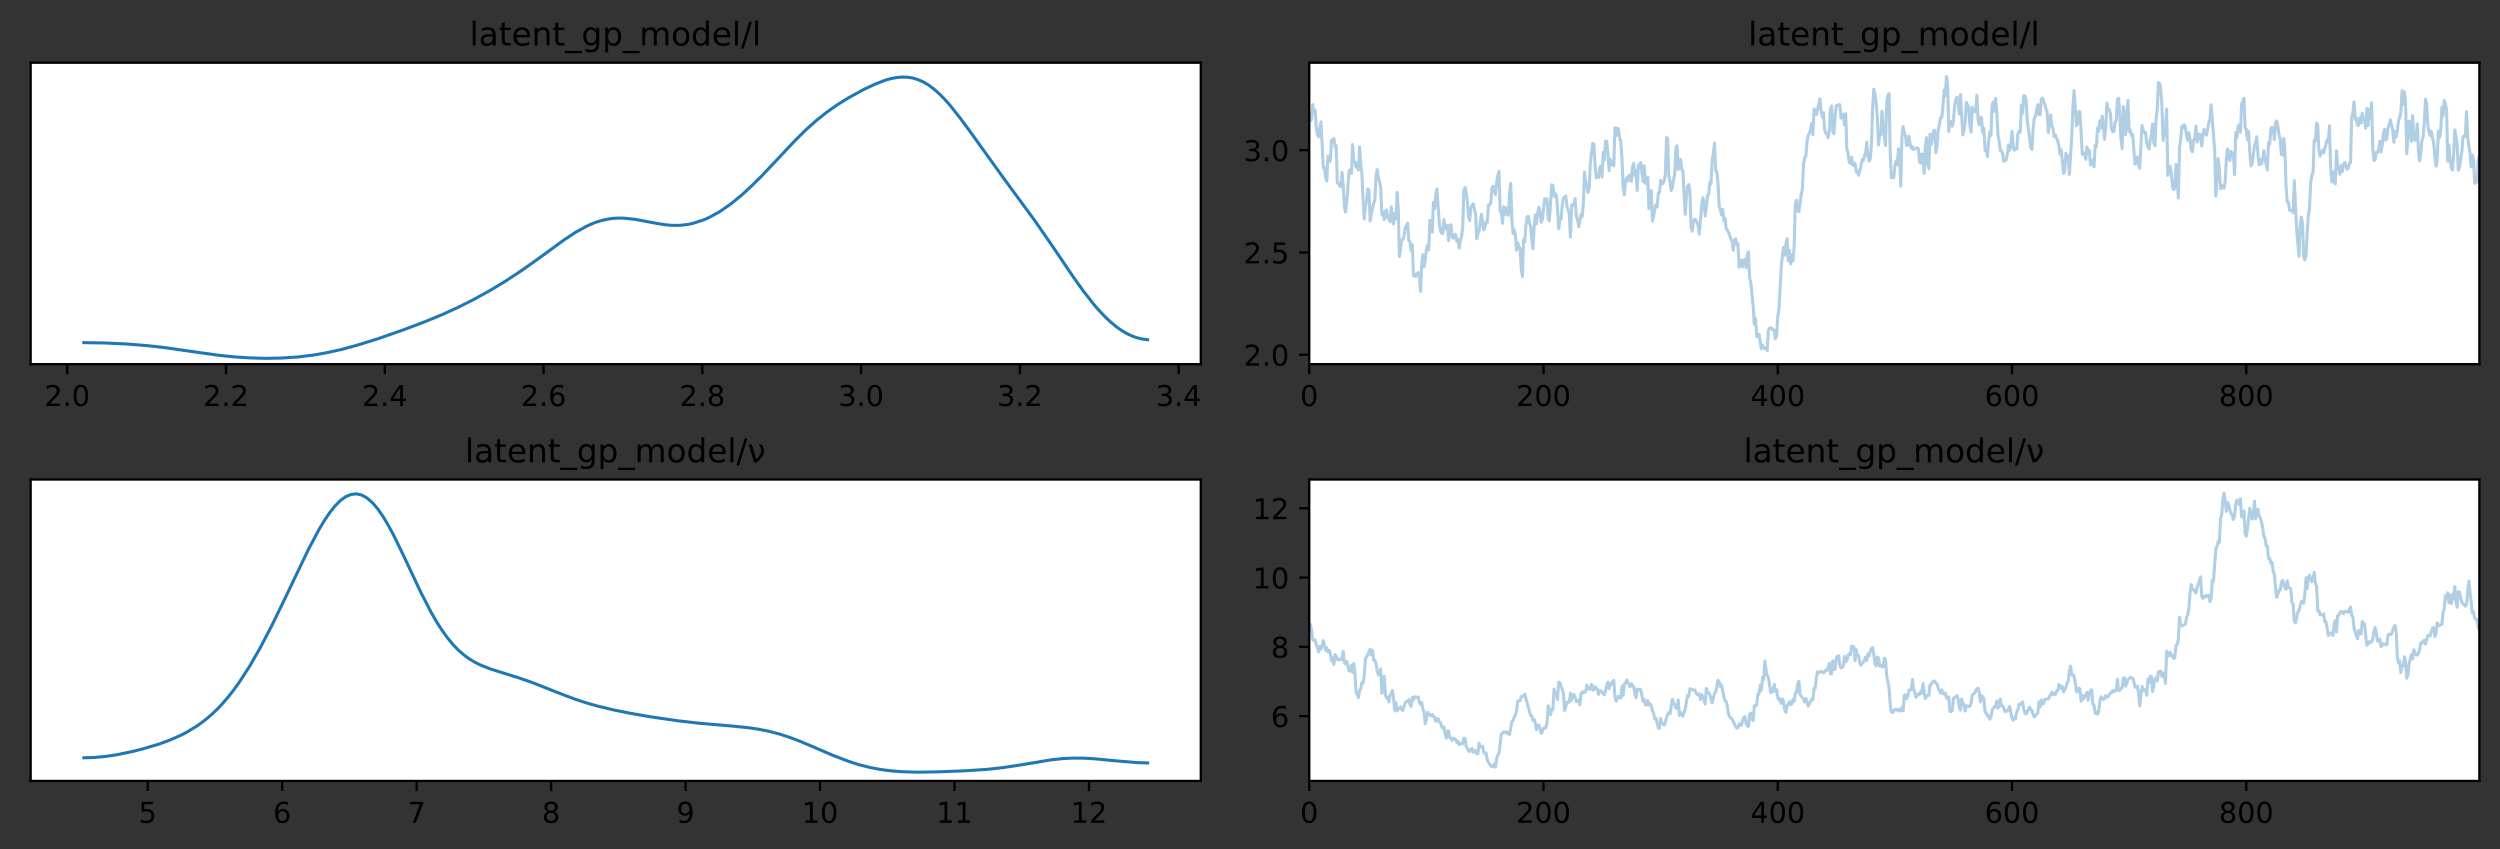 <?xml version="1.0" encoding="utf-8" standalone="no"?>
<!DOCTYPE svg PUBLIC "-//W3C//DTD SVG 1.1//EN"
  "http://www.w3.org/Graphics/SVG/1.1/DTD/svg11.dtd">
<!-- Created with matplotlib (https://matplotlib.org/) -->
<svg height="296.4pt" version="1.1" viewBox="0 0 872.4 296.4" width="872.4pt" xmlns="http://www.w3.org/2000/svg" xmlns:xlink="http://www.w3.org/1999/xlink">
 <rect x="0" y="0" width="872.4" height="296.4" fill="#333333" stroke="none"/>
 <defs>
  <style type="text/css">
*{stroke-linecap:butt;stroke-linejoin:round;}
  </style>
 </defs>
 <g id="figure_1">
  <g id="patch_1">
   <path d="M 0 296.4 
L 872.4 296.4 
L 872.4 0 
L 0 0 
z
" style="fill:none;"/>
  </g>
  <g id="axes_1">
   <g id="patch_2">
    <path d="M 10.7 127.081 
L 419.025 127.081 
L 419.025 21.884 
L 10.7 21.884 
z
" style="fill:#ffffff;"/>
   </g>
   <g id="PolyCollection_1">
    <defs>
     <path d="M 29.26 -169.318 
L 29.26 -176.835 
L 31.126 -176.825 
L 32.991 -176.8 
L 34.856 -176.763 
L 36.722 -176.711 
L 38.587 -176.644 
L 40.452 -176.563 
L 42.318 -176.469 
L 44.183 -176.363 
L 46.048 -176.233 
L 47.914 -176.095 
L 49.779 -175.933 
L 51.644 -175.762 
L 53.51 -175.571 
L 55.375 -175.358 
L 57.24 -175.124 
L 59.106 -174.878 
L 60.971 -174.62 
L 62.837 -174.348 
L 64.702 -174.074 
L 66.567 -173.793 
L 68.433 -173.513 
L 70.298 -173.238 
L 72.163 -172.97 
L 74.029 -172.71 
L 75.894 -172.476 
L 77.759 -172.253 
L 79.625 -172.055 
L 81.49 -171.877 
L 83.355 -171.73 
L 85.221 -171.609 
L 87.086 -171.511 
L 88.951 -171.433 
L 90.817 -171.379 
L 92.682 -171.351 
L 94.548 -171.349 
L 96.413 -171.386 
L 98.278 -171.452 
L 100.144 -171.549 
L 102.009 -171.667 
L 103.874 -171.822 
L 105.74 -172.015 
L 107.605 -172.249 
L 109.47 -172.509 
L 111.336 -172.809 
L 113.201 -173.158 
L 115.066 -173.526 
L 116.932 -173.929 
L 118.797 -174.361 
L 120.662 -174.836 
L 122.528 -175.338 
L 124.393 -175.867 
L 126.258 -176.415 
L 128.124 -176.987 
L 129.989 -177.573 
L 131.855 -178.178 
L 133.72 -178.812 
L 135.585 -179.459 
L 137.451 -180.108 
L 139.316 -180.77 
L 141.181 -181.443 
L 143.047 -182.133 
L 144.912 -182.833 
L 146.777 -183.544 
L 148.643 -184.279 
L 150.508 -185.025 
L 152.373 -185.791 
L 154.239 -186.584 
L 156.104 -187.405 
L 157.969 -188.246 
L 159.835 -189.133 
L 161.7 -190.048 
L 163.565 -190.988 
L 165.431 -191.958 
L 167.296 -192.956 
L 169.162 -193.998 
L 171.027 -195.056 
L 172.892 -196.153 
L 174.758 -197.273 
L 176.623 -198.429 
L 178.488 -199.633 
L 180.354 -200.869 
L 182.219 -202.14 
L 184.084 -203.435 
L 185.95 -204.766 
L 187.815 -206.111 
L 189.68 -207.479 
L 191.546 -208.858 
L 193.411 -210.232 
L 195.276 -211.596 
L 197.142 -212.901 
L 199.007 -214.158 
L 200.872 -215.352 
L 202.738 -216.427 
L 204.603 -217.401 
L 206.469 -218.267 
L 208.334 -218.969 
L 210.199 -219.527 
L 212.065 -219.927 
L 213.93 -220.203 
L 215.795 -220.302 
L 217.661 -220.269 
L 219.526 -220.124 
L 221.391 -219.893 
L 223.257 -219.576 
L 225.122 -219.204 
L 226.987 -218.825 
L 228.853 -218.486 
L 230.718 -218.171 
L 232.583 -217.914 
L 234.449 -217.772 
L 236.314 -217.749 
L 238.18 -217.849 
L 240.045 -218.08 
L 241.91 -218.481 
L 243.776 -219.041 
L 245.641 -219.708 
L 247.506 -220.536 
L 249.372 -221.504 
L 251.237 -222.595 
L 253.102 -223.84 
L 254.968 -225.189 
L 256.833 -226.653 
L 258.698 -228.227 
L 260.564 -229.889 
L 262.429 -231.658 
L 264.294 -233.486 
L 266.16 -235.378 
L 268.025 -237.32 
L 269.89 -239.308 
L 271.756 -241.313 
L 273.621 -243.329 
L 275.487 -245.315 
L 277.352 -247.277 
L 279.217 -249.143 
L 281.083 -250.971 
L 282.948 -252.681 
L 284.813 -254.309 
L 286.679 -255.844 
L 288.544 -257.278 
L 290.409 -258.644 
L 292.275 -259.898 
L 294.14 -261.092 
L 296.005 -262.214 
L 297.871 -263.277 
L 299.736 -264.31 
L 301.601 -265.275 
L 303.467 -266.178 
L 305.332 -267.011 
L 307.197 -267.785 
L 309.063 -268.454 
L 310.928 -268.98 
L 312.794 -269.329 
L 314.659 -269.506 
L 316.524 -269.463 
L 318.39 -269.198 
L 320.255 -268.641 
L 322.12 -267.835 
L 323.986 -266.746 
L 325.851 -265.362 
L 327.716 -263.719 
L 329.582 -261.841 
L 331.447 -259.757 
L 333.312 -257.475 
L 335.178 -255.045 
L 337.043 -252.555 
L 338.908 -249.964 
L 340.774 -247.344 
L 342.639 -244.705 
L 344.504 -242.064 
L 346.37 -239.484 
L 348.235 -236.921 
L 350.101 -234.38 
L 351.966 -231.863 
L 353.831 -229.352 
L 355.697 -226.848 
L 357.562 -224.325 
L 359.427 -221.759 
L 361.293 -219.137 
L 363.158 -216.482 
L 365.023 -213.774 
L 366.889 -211.045 
L 368.754 -208.261 
L 370.619 -205.509 
L 372.485 -202.731 
L 374.35 -200.021 
L 376.215 -197.366 
L 378.081 -194.791 
L 379.946 -192.351 
L 381.812 -190.032 
L 383.677 -187.897 
L 385.542 -185.937 
L 387.408 -184.165 
L 389.273 -182.6 
L 391.138 -181.249 
L 393.004 -180.112 
L 394.869 -179.224 
L 396.734 -178.535 
L 398.6 -178.084 
L 400.465 -177.844 
L 400.465 -169.318 
L 400.465 -169.318 
L 398.6 -169.318 
L 396.734 -169.318 
L 394.869 -169.318 
L 393.004 -169.318 
L 391.138 -169.318 
L 389.273 -169.318 
L 387.408 -169.318 
L 385.542 -169.318 
L 383.677 -169.318 
L 381.812 -169.318 
L 379.946 -169.318 
L 378.081 -169.318 
L 376.215 -169.318 
L 374.35 -169.318 
L 372.485 -169.318 
L 370.619 -169.318 
L 368.754 -169.318 
L 366.889 -169.318 
L 365.023 -169.318 
L 363.158 -169.318 
L 361.293 -169.318 
L 359.427 -169.318 
L 357.562 -169.318 
L 355.697 -169.318 
L 353.831 -169.318 
L 351.966 -169.318 
L 350.101 -169.318 
L 348.235 -169.318 
L 346.37 -169.318 
L 344.504 -169.318 
L 342.639 -169.318 
L 340.774 -169.318 
L 338.908 -169.318 
L 337.043 -169.318 
L 335.178 -169.318 
L 333.312 -169.318 
L 331.447 -169.318 
L 329.582 -169.318 
L 327.716 -169.318 
L 325.851 -169.318 
L 323.986 -169.318 
L 322.12 -169.318 
L 320.255 -169.318 
L 318.39 -169.318 
L 316.524 -169.318 
L 314.659 -169.318 
L 312.794 -169.318 
L 310.928 -169.318 
L 309.063 -169.318 
L 307.197 -169.318 
L 305.332 -169.318 
L 303.467 -169.318 
L 301.601 -169.318 
L 299.736 -169.318 
L 297.871 -169.318 
L 296.005 -169.318 
L 294.14 -169.318 
L 292.275 -169.318 
L 290.409 -169.318 
L 288.544 -169.318 
L 286.679 -169.318 
L 284.813 -169.318 
L 282.948 -169.318 
L 281.083 -169.318 
L 279.217 -169.318 
L 277.352 -169.318 
L 275.487 -169.318 
L 273.621 -169.318 
L 271.756 -169.318 
L 269.89 -169.318 
L 268.025 -169.318 
L 266.16 -169.318 
L 264.294 -169.318 
L 262.429 -169.318 
L 260.564 -169.318 
L 258.698 -169.318 
L 256.833 -169.318 
L 254.968 -169.318 
L 253.102 -169.318 
L 251.237 -169.318 
L 249.372 -169.318 
L 247.506 -169.318 
L 245.641 -169.318 
L 243.776 -169.318 
L 241.91 -169.318 
L 240.045 -169.318 
L 238.18 -169.318 
L 236.314 -169.318 
L 234.449 -169.318 
L 232.583 -169.318 
L 230.718 -169.318 
L 228.853 -169.318 
L 226.987 -169.318 
L 225.122 -169.318 
L 223.257 -169.318 
L 221.391 -169.318 
L 219.526 -169.318 
L 217.661 -169.318 
L 215.795 -169.318 
L 213.93 -169.318 
L 212.065 -169.318 
L 210.199 -169.318 
L 208.334 -169.318 
L 206.469 -169.318 
L 204.603 -169.318 
L 202.738 -169.318 
L 200.872 -169.318 
L 199.007 -169.318 
L 197.142 -169.318 
L 195.276 -169.318 
L 193.411 -169.318 
L 191.546 -169.318 
L 189.68 -169.318 
L 187.815 -169.318 
L 185.95 -169.318 
L 184.084 -169.318 
L 182.219 -169.318 
L 180.354 -169.318 
L 178.488 -169.318 
L 176.623 -169.318 
L 174.758 -169.318 
L 172.892 -169.318 
L 171.027 -169.318 
L 169.162 -169.318 
L 167.296 -169.318 
L 165.431 -169.318 
L 163.565 -169.318 
L 161.7 -169.318 
L 159.835 -169.318 
L 157.969 -169.318 
L 156.104 -169.318 
L 154.239 -169.318 
L 152.373 -169.318 
L 150.508 -169.318 
L 148.643 -169.318 
L 146.777 -169.318 
L 144.912 -169.318 
L 143.047 -169.318 
L 141.181 -169.318 
L 139.316 -169.318 
L 137.451 -169.318 
L 135.585 -169.318 
L 133.72 -169.318 
L 131.855 -169.318 
L 129.989 -169.318 
L 128.124 -169.318 
L 126.258 -169.318 
L 124.393 -169.318 
L 122.528 -169.318 
L 120.662 -169.318 
L 118.797 -169.318 
L 116.932 -169.318 
L 115.066 -169.318 
L 113.201 -169.318 
L 111.336 -169.318 
L 109.47 -169.318 
L 107.605 -169.318 
L 105.74 -169.318 
L 103.874 -169.318 
L 102.009 -169.318 
L 100.144 -169.318 
L 98.278 -169.318 
L 96.413 -169.318 
L 94.548 -169.318 
L 92.682 -169.318 
L 90.817 -169.318 
L 88.951 -169.318 
L 87.086 -169.318 
L 85.221 -169.318 
L 83.355 -169.318 
L 81.49 -169.318 
L 79.625 -169.318 
L 77.759 -169.318 
L 75.894 -169.318 
L 74.029 -169.318 
L 72.163 -169.318 
L 70.298 -169.318 
L 68.433 -169.318 
L 66.567 -169.318 
L 64.702 -169.318 
L 62.837 -169.318 
L 60.971 -169.318 
L 59.106 -169.318 
L 57.24 -169.318 
L 55.375 -169.318 
L 53.51 -169.318 
L 51.644 -169.318 
L 49.779 -169.318 
L 47.914 -169.318 
L 46.048 -169.318 
L 44.183 -169.318 
L 42.318 -169.318 
L 40.452 -169.318 
L 38.587 -169.318 
L 36.722 -169.318 
L 34.856 -169.318 
L 32.991 -169.318 
L 31.126 -169.318 
L 29.26 -169.318 
z
" id="mf6a57bc388" style="stroke:#1f77b4;stroke-opacity:0;"/>
    </defs>
    <g clip-path="url(#pfd18c5f108)">
     <use style="fill:#1f77b4;fill-opacity:0;stroke:#1f77b4;stroke-opacity:0;" x="0" xlink:href="#mf6a57bc388" y="296.4"/>
    </g>
   </g>
   <g id="matplotlib.axis_1">
    <g id="xtick_1">
     <g id="line2d_1">
      <defs>
       <path d="M 0 0 
L 0 3.5 
" id="me8a573bd95" style="stroke:#000000;stroke-width:0.8;"/>
      </defs>
      <g>
       <use style="stroke:#000000;stroke-width:0.8;" x="23.459" xlink:href="#me8a573bd95" y="127.081"/>
      </g>
     </g>
     <g id="text_1">
      <!-- 2.0 -->
      <defs>
       <path d="M 19.188 8.297 
L 53.609 8.297 
L 53.609 0 
L 7.328 0 
L 7.328 8.297 
Q 12.938 14.109 22.625 23.891 
Q 32.328 33.688 34.812 36.531 
Q 39.547 41.844 41.422 45.531 
Q 43.312 49.219 43.312 52.781 
Q 43.312 58.594 39.234 62.25 
Q 35.156 65.922 28.609 65.922 
Q 23.969 65.922 18.812 64.312 
Q 13.672 62.703 7.812 59.422 
L 7.812 69.391 
Q 13.766 71.781 18.938 73 
Q 24.125 74.219 28.422 74.219 
Q 39.75 74.219 46.484 68.547 
Q 53.219 62.891 53.219 53.422 
Q 53.219 48.922 51.531 44.891 
Q 49.859 40.875 45.406 35.406 
Q 44.188 33.984 37.641 27.219 
Q 31.109 20.453 19.188 8.297 
z
" id="DejaVuSans-50"/>
       <path d="M 10.688 12.406 
L 21 12.406 
L 21 0 
L 10.688 0 
z
" id="DejaVuSans-46"/>
       <path d="M 31.781 66.406 
Q 24.172 66.406 20.328 58.906 
Q 16.5 51.422 16.5 36.375 
Q 16.5 21.391 20.328 13.891 
Q 24.172 6.391 31.781 6.391 
Q 39.453 6.391 43.281 13.891 
Q 47.125 21.391 47.125 36.375 
Q 47.125 51.422 43.281 58.906 
Q 39.453 66.406 31.781 66.406 
z
M 31.781 74.219 
Q 44.047 74.219 50.516 64.516 
Q 56.984 54.828 56.984 36.375 
Q 56.984 17.969 50.516 8.266 
Q 44.047 -1.422 31.781 -1.422 
Q 19.531 -1.422 13.062 8.266 
Q 6.594 17.969 6.594 36.375 
Q 6.594 54.828 13.062 64.516 
Q 19.531 74.219 31.781 74.219 
z
" id="DejaVuSans-48"/>
      </defs>
      <g transform="translate(15.508 141.68)scale(0.1 -0.1)">
       <use xlink:href="#DejaVuSans-50"/>
       <use x="63.623" xlink:href="#DejaVuSans-46"/>
       <use x="95.41" xlink:href="#DejaVuSans-48"/>
      </g>
     </g>
    </g>
    <g id="xtick_2">
     <g id="line2d_2">
      <g>
       <use style="stroke:#000000;stroke-width:0.8;" x="78.865" xlink:href="#me8a573bd95" y="127.081"/>
      </g>
     </g>
     <g id="text_2">
      <!-- 2.2 -->
      <g transform="translate(70.914 141.68)scale(0.1 -0.1)">
       <use xlink:href="#DejaVuSans-50"/>
       <use x="63.623" xlink:href="#DejaVuSans-46"/>
       <use x="95.41" xlink:href="#DejaVuSans-50"/>
      </g>
     </g>
    </g>
    <g id="xtick_3">
     <g id="line2d_3">
      <g>
       <use style="stroke:#000000;stroke-width:0.8;" x="134.271" xlink:href="#me8a573bd95" y="127.081"/>
      </g>
     </g>
     <g id="text_3">
      <!-- 2.4 -->
      <defs>
       <path d="M 37.797 64.312 
L 12.891 25.391 
L 37.797 25.391 
z
M 35.203 72.906 
L 47.609 72.906 
L 47.609 25.391 
L 58.016 25.391 
L 58.016 17.188 
L 47.609 17.188 
L 47.609 0 
L 37.797 0 
L 37.797 17.188 
L 4.891 17.188 
L 4.891 26.703 
z
" id="DejaVuSans-52"/>
      </defs>
      <g transform="translate(126.32 141.68)scale(0.1 -0.1)">
       <use xlink:href="#DejaVuSans-50"/>
       <use x="63.623" xlink:href="#DejaVuSans-46"/>
       <use x="95.41" xlink:href="#DejaVuSans-52"/>
      </g>
     </g>
    </g>
    <g id="xtick_4">
     <g id="line2d_4">
      <g>
       <use style="stroke:#000000;stroke-width:0.8;" x="189.677" xlink:href="#me8a573bd95" y="127.081"/>
      </g>
     </g>
     <g id="text_4">
      <!-- 2.6 -->
      <defs>
       <path d="M 33.016 40.375 
Q 26.375 40.375 22.484 35.828 
Q 18.609 31.297 18.609 23.391 
Q 18.609 15.531 22.484 10.953 
Q 26.375 6.391 33.016 6.391 
Q 39.656 6.391 43.531 10.953 
Q 47.406 15.531 47.406 23.391 
Q 47.406 31.297 43.531 35.828 
Q 39.656 40.375 33.016 40.375 
z
M 52.594 71.297 
L 52.594 62.312 
Q 48.875 64.062 45.094 64.984 
Q 41.312 65.922 37.594 65.922 
Q 27.828 65.922 22.672 59.328 
Q 17.531 52.734 16.797 39.406 
Q 19.672 43.656 24.016 45.922 
Q 28.375 48.188 33.594 48.188 
Q 44.578 48.188 50.953 41.516 
Q 57.328 34.859 57.328 23.391 
Q 57.328 12.156 50.688 5.359 
Q 44.047 -1.422 33.016 -1.422 
Q 20.359 -1.422 13.672 8.266 
Q 6.984 17.969 6.984 36.375 
Q 6.984 53.656 15.188 63.938 
Q 23.391 74.219 37.203 74.219 
Q 40.922 74.219 44.703 73.484 
Q 48.484 72.75 52.594 71.297 
z
" id="DejaVuSans-54"/>
      </defs>
      <g transform="translate(181.726 141.68)scale(0.1 -0.1)">
       <use xlink:href="#DejaVuSans-50"/>
       <use x="63.623" xlink:href="#DejaVuSans-46"/>
       <use x="95.41" xlink:href="#DejaVuSans-54"/>
      </g>
     </g>
    </g>
    <g id="xtick_5">
     <g id="line2d_5">
      <g>
       <use style="stroke:#000000;stroke-width:0.8;" x="245.083" xlink:href="#me8a573bd95" y="127.081"/>
      </g>
     </g>
     <g id="text_5">
      <!-- 2.8 -->
      <defs>
       <path d="M 31.781 34.625 
Q 24.75 34.625 20.719 30.859 
Q 16.703 27.094 16.703 20.516 
Q 16.703 13.922 20.719 10.156 
Q 24.75 6.391 31.781 6.391 
Q 38.812 6.391 42.859 10.172 
Q 46.922 13.969 46.922 20.516 
Q 46.922 27.094 42.891 30.859 
Q 38.875 34.625 31.781 34.625 
z
M 21.922 38.812 
Q 15.578 40.375 12.031 44.719 
Q 8.5 49.078 8.5 55.328 
Q 8.5 64.062 14.719 69.141 
Q 20.953 74.219 31.781 74.219 
Q 42.672 74.219 48.875 69.141 
Q 55.078 64.062 55.078 55.328 
Q 55.078 49.078 51.531 44.719 
Q 48 40.375 41.703 38.812 
Q 48.828 37.156 52.797 32.312 
Q 56.781 27.484 56.781 20.516 
Q 56.781 9.906 50.312 4.234 
Q 43.844 -1.422 31.781 -1.422 
Q 19.734 -1.422 13.25 4.234 
Q 6.781 9.906 6.781 20.516 
Q 6.781 27.484 10.781 32.312 
Q 14.797 37.156 21.922 38.812 
z
M 18.312 54.391 
Q 18.312 48.734 21.844 45.562 
Q 25.391 42.391 31.781 42.391 
Q 38.141 42.391 41.719 45.562 
Q 45.312 48.734 45.312 54.391 
Q 45.312 60.062 41.719 63.234 
Q 38.141 66.406 31.781 66.406 
Q 25.391 66.406 21.844 63.234 
Q 18.312 60.062 18.312 54.391 
z
" id="DejaVuSans-56"/>
      </defs>
      <g transform="translate(237.132 141.68)scale(0.1 -0.1)">
       <use xlink:href="#DejaVuSans-50"/>
       <use x="63.623" xlink:href="#DejaVuSans-46"/>
       <use x="95.41" xlink:href="#DejaVuSans-56"/>
      </g>
     </g>
    </g>
    <g id="xtick_6">
     <g id="line2d_6">
      <g>
       <use style="stroke:#000000;stroke-width:0.8;" x="300.489" xlink:href="#me8a573bd95" y="127.081"/>
      </g>
     </g>
     <g id="text_6">
      <!-- 3.0 -->
      <defs>
       <path d="M 40.578 39.312 
Q 47.656 37.797 51.625 33 
Q 55.609 28.219 55.609 21.188 
Q 55.609 10.406 48.188 4.484 
Q 40.766 -1.422 27.094 -1.422 
Q 22.516 -1.422 17.656 -0.516 
Q 12.797 0.391 7.625 2.203 
L 7.625 11.719 
Q 11.719 9.328 16.594 8.109 
Q 21.484 6.891 26.812 6.891 
Q 36.078 6.891 40.938 10.547 
Q 45.797 14.203 45.797 21.188 
Q 45.797 27.641 41.281 31.266 
Q 36.766 34.906 28.719 34.906 
L 20.219 34.906 
L 20.219 43.016 
L 29.109 43.016 
Q 36.375 43.016 40.234 45.922 
Q 44.094 48.828 44.094 54.297 
Q 44.094 59.906 40.109 62.906 
Q 36.141 65.922 28.719 65.922 
Q 24.656 65.922 20.016 65.031 
Q 15.375 64.156 9.812 62.312 
L 9.812 71.094 
Q 15.438 72.656 20.344 73.438 
Q 25.25 74.219 29.594 74.219 
Q 40.828 74.219 47.359 69.109 
Q 53.906 64.016 53.906 55.328 
Q 53.906 49.266 50.438 45.094 
Q 46.969 40.922 40.578 39.312 
z
" id="DejaVuSans-51"/>
      </defs>
      <g transform="translate(292.538 141.68)scale(0.1 -0.1)">
       <use xlink:href="#DejaVuSans-51"/>
       <use x="63.623" xlink:href="#DejaVuSans-46"/>
       <use x="95.41" xlink:href="#DejaVuSans-48"/>
      </g>
     </g>
    </g>
    <g id="xtick_7">
     <g id="line2d_7">
      <g>
       <use style="stroke:#000000;stroke-width:0.8;" x="355.895" xlink:href="#me8a573bd95" y="127.081"/>
      </g>
     </g>
     <g id="text_7">
      <!-- 3.2 -->
      <g transform="translate(347.944 141.68)scale(0.1 -0.1)">
       <use xlink:href="#DejaVuSans-51"/>
       <use x="63.623" xlink:href="#DejaVuSans-46"/>
       <use x="95.41" xlink:href="#DejaVuSans-50"/>
      </g>
     </g>
    </g>
    <g id="xtick_8">
     <g id="line2d_8">
      <g>
       <use style="stroke:#000000;stroke-width:0.8;" x="411.301" xlink:href="#me8a573bd95" y="127.081"/>
      </g>
     </g>
     <g id="text_8">
      <!-- 3.4 -->
      <g transform="translate(403.349 141.68)scale(0.1 -0.1)">
       <use xlink:href="#DejaVuSans-51"/>
       <use x="63.623" xlink:href="#DejaVuSans-46"/>
       <use x="95.41" xlink:href="#DejaVuSans-52"/>
      </g>
     </g>
    </g>
   </g>
   <g id="matplotlib.axis_2"/>
   <g id="line2d_9">
    <path clip-path="url(#pfd18c5f108)" d="M 29.26 119.564 
L 36.722 119.688 
L 44.183 120.036 
L 51.644 120.638 
L 57.24 121.275 
L 66.567 122.606 
L 75.894 123.923 
L 81.49 124.522 
L 87.086 124.889 
L 92.682 125.049 
L 98.278 124.947 
L 103.874 124.577 
L 109.47 123.89 
L 113.201 123.241 
L 118.797 122.038 
L 124.393 120.533 
L 131.855 118.222 
L 141.181 114.957 
L 148.643 112.121 
L 154.239 109.815 
L 159.835 107.266 
L 165.431 104.442 
L 171.027 101.343 
L 176.623 97.971 
L 182.219 94.26 
L 187.815 90.288 
L 197.142 83.498 
L 200.872 81.048 
L 204.603 78.998 
L 206.469 78.133 
L 208.334 77.431 
L 210.199 76.873 
L 212.065 76.472 
L 213.93 76.196 
L 215.795 76.097 
L 217.661 76.131 
L 221.391 76.507 
L 225.122 77.196 
L 230.718 78.229 
L 232.583 78.486 
L 234.449 78.628 
L 236.314 78.651 
L 238.18 78.55 
L 240.045 78.32 
L 241.91 77.919 
L 245.641 76.691 
L 247.506 75.864 
L 251.237 73.804 
L 254.968 71.211 
L 258.698 68.172 
L 262.429 64.741 
L 266.16 61.021 
L 271.756 55.086 
L 277.352 49.123 
L 281.083 45.428 
L 284.813 42.09 
L 288.544 39.122 
L 292.275 36.502 
L 296.005 34.185 
L 301.601 31.124 
L 305.332 29.389 
L 309.063 27.945 
L 310.928 27.42 
L 312.794 27.07 
L 314.659 26.893 
L 316.524 26.936 
L 318.39 27.202 
L 320.255 27.758 
L 322.12 28.564 
L 323.986 29.653 
L 325.851 31.038 
L 327.716 32.681 
L 329.582 34.559 
L 331.447 36.643 
L 335.178 41.354 
L 338.908 46.435 
L 350.101 62.019 
L 361.293 77.263 
L 366.889 85.355 
L 374.35 96.378 
L 378.081 101.609 
L 381.812 106.368 
L 383.677 108.502 
L 385.542 110.463 
L 387.408 112.234 
L 389.273 113.8 
L 391.138 115.15 
L 393.004 116.287 
L 394.869 117.176 
L 396.734 117.864 
L 398.6 118.315 
L 400.465 118.556 
L 400.465 118.556 
" style="fill:none;stroke:#1f77b4;stroke-linecap:square;stroke-width:1.071;"/>
   </g>
   <g id="patch_3">
    <path d="M 10.7 127.081 
L 10.7 21.884 
" style="fill:none;stroke:#000000;stroke-linecap:square;stroke-linejoin:miter;stroke-width:0.8;"/>
   </g>
   <g id="patch_4">
    <path d="M 419.025 127.081 
L 419.025 21.884 
" style="fill:none;stroke:#000000;stroke-linecap:square;stroke-linejoin:miter;stroke-width:0.8;"/>
   </g>
   <g id="patch_5">
    <path d="M 10.7 127.081 
L 419.025 127.081 
" style="fill:none;stroke:#000000;stroke-linecap:square;stroke-linejoin:miter;stroke-width:0.8;"/>
   </g>
   <g id="patch_6">
    <path d="M 10.7 21.884 
L 419.025 21.884 
" style="fill:none;stroke:#000000;stroke-linecap:square;stroke-linejoin:miter;stroke-width:0.8;"/>
   </g>
   <g id="text_9">
    <!-- latent_gp_model/l -->
    <defs>
     <path d="M 9.422 75.984 
L 18.406 75.984 
L 18.406 0 
L 9.422 0 
z
" id="DejaVuSans-108"/>
     <path d="M 34.281 27.484 
Q 23.391 27.484 19.188 25 
Q 14.984 22.516 14.984 16.5 
Q 14.984 11.719 18.141 8.906 
Q 21.297 6.109 26.703 6.109 
Q 34.188 6.109 38.703 11.406 
Q 43.219 16.703 43.219 25.484 
L 43.219 27.484 
z
M 52.203 31.203 
L 52.203 0 
L 43.219 0 
L 43.219 8.297 
Q 40.141 3.328 35.547 0.953 
Q 30.953 -1.422 24.312 -1.422 
Q 15.922 -1.422 10.953 3.297 
Q 6 8.016 6 15.922 
Q 6 25.141 12.172 29.828 
Q 18.359 34.516 30.609 34.516 
L 43.219 34.516 
L 43.219 35.406 
Q 43.219 41.609 39.141 45 
Q 35.062 48.391 27.688 48.391 
Q 23 48.391 18.547 47.266 
Q 14.109 46.141 10.016 43.891 
L 10.016 52.203 
Q 14.938 54.109 19.578 55.047 
Q 24.219 56 28.609 56 
Q 40.484 56 46.344 49.844 
Q 52.203 43.703 52.203 31.203 
z
" id="DejaVuSans-97"/>
     <path d="M 18.312 70.219 
L 18.312 54.688 
L 36.812 54.688 
L 36.812 47.703 
L 18.312 47.703 
L 18.312 18.016 
Q 18.312 11.328 20.141 9.422 
Q 21.969 7.516 27.594 7.516 
L 36.812 7.516 
L 36.812 0 
L 27.594 0 
Q 17.188 0 13.234 3.875 
Q 9.281 7.766 9.281 18.016 
L 9.281 47.703 
L 2.688 47.703 
L 2.688 54.688 
L 9.281 54.688 
L 9.281 70.219 
z
" id="DejaVuSans-116"/>
     <path d="M 56.203 29.594 
L 56.203 25.203 
L 14.891 25.203 
Q 15.484 15.922 20.484 11.062 
Q 25.484 6.203 34.422 6.203 
Q 39.594 6.203 44.453 7.469 
Q 49.312 8.734 54.109 11.281 
L 54.109 2.781 
Q 49.266 0.734 44.188 -0.344 
Q 39.109 -1.422 33.891 -1.422 
Q 20.797 -1.422 13.156 6.188 
Q 5.516 13.812 5.516 26.812 
Q 5.516 40.234 12.766 48.109 
Q 20.016 56 32.328 56 
Q 43.359 56 49.781 48.891 
Q 56.203 41.797 56.203 29.594 
z
M 47.219 32.234 
Q 47.125 39.594 43.094 43.984 
Q 39.062 48.391 32.422 48.391 
Q 24.906 48.391 20.391 44.141 
Q 15.875 39.891 15.188 32.172 
z
" id="DejaVuSans-101"/>
     <path d="M 54.891 33.016 
L 54.891 0 
L 45.906 0 
L 45.906 32.719 
Q 45.906 40.484 42.875 44.328 
Q 39.844 48.188 33.797 48.188 
Q 26.516 48.188 22.312 43.547 
Q 18.109 38.922 18.109 30.906 
L 18.109 0 
L 9.078 0 
L 9.078 54.688 
L 18.109 54.688 
L 18.109 46.188 
Q 21.344 51.125 25.703 53.562 
Q 30.078 56 35.797 56 
Q 45.219 56 50.047 50.172 
Q 54.891 44.344 54.891 33.016 
z
" id="DejaVuSans-110"/>
     <path d="M 50.984 -16.609 
L 50.984 -23.578 
L -0.984 -23.578 
L -0.984 -16.609 
z
" id="DejaVuSans-95"/>
     <path d="M 45.406 27.984 
Q 45.406 37.75 41.375 43.109 
Q 37.359 48.484 30.078 48.484 
Q 22.859 48.484 18.828 43.109 
Q 14.797 37.75 14.797 27.984 
Q 14.797 18.266 18.828 12.891 
Q 22.859 7.516 30.078 7.516 
Q 37.359 7.516 41.375 12.891 
Q 45.406 18.266 45.406 27.984 
z
M 54.391 6.781 
Q 54.391 -7.172 48.188 -13.984 
Q 42 -20.797 29.203 -20.797 
Q 24.469 -20.797 20.266 -20.094 
Q 16.062 -19.391 12.109 -17.922 
L 12.109 -9.188 
Q 16.062 -11.328 19.922 -12.344 
Q 23.781 -13.375 27.781 -13.375 
Q 36.625 -13.375 41.016 -8.766 
Q 45.406 -4.156 45.406 5.172 
L 45.406 9.625 
Q 42.625 4.781 38.281 2.391 
Q 33.938 0 27.875 0 
Q 17.828 0 11.672 7.656 
Q 5.516 15.328 5.516 27.984 
Q 5.516 40.672 11.672 48.328 
Q 17.828 56 27.875 56 
Q 33.938 56 38.281 53.609 
Q 42.625 51.219 45.406 46.391 
L 45.406 54.688 
L 54.391 54.688 
z
" id="DejaVuSans-103"/>
     <path d="M 18.109 8.203 
L 18.109 -20.797 
L 9.078 -20.797 
L 9.078 54.688 
L 18.109 54.688 
L 18.109 46.391 
Q 20.953 51.266 25.266 53.625 
Q 29.594 56 35.594 56 
Q 45.562 56 51.781 48.094 
Q 58.016 40.188 58.016 27.297 
Q 58.016 14.406 51.781 6.484 
Q 45.562 -1.422 35.594 -1.422 
Q 29.594 -1.422 25.266 0.953 
Q 20.953 3.328 18.109 8.203 
z
M 48.688 27.297 
Q 48.688 37.203 44.609 42.844 
Q 40.531 48.484 33.406 48.484 
Q 26.266 48.484 22.188 42.844 
Q 18.109 37.203 18.109 27.297 
Q 18.109 17.391 22.188 11.75 
Q 26.266 6.109 33.406 6.109 
Q 40.531 6.109 44.609 11.75 
Q 48.688 17.391 48.688 27.297 
z
" id="DejaVuSans-112"/>
     <path d="M 52 44.188 
Q 55.375 50.25 60.062 53.125 
Q 64.75 56 71.094 56 
Q 79.641 56 84.281 50.016 
Q 88.922 44.047 88.922 33.016 
L 88.922 0 
L 79.891 0 
L 79.891 32.719 
Q 79.891 40.578 77.094 44.375 
Q 74.312 48.188 68.609 48.188 
Q 61.625 48.188 57.562 43.547 
Q 53.516 38.922 53.516 30.906 
L 53.516 0 
L 44.484 0 
L 44.484 32.719 
Q 44.484 40.625 41.703 44.406 
Q 38.922 48.188 33.109 48.188 
Q 26.219 48.188 22.156 43.531 
Q 18.109 38.875 18.109 30.906 
L 18.109 0 
L 9.078 0 
L 9.078 54.688 
L 18.109 54.688 
L 18.109 46.188 
Q 21.188 51.219 25.484 53.609 
Q 29.781 56 35.688 56 
Q 41.656 56 45.828 52.969 
Q 50 49.953 52 44.188 
z
" id="DejaVuSans-109"/>
     <path d="M 30.609 48.391 
Q 23.391 48.391 19.188 42.75 
Q 14.984 37.109 14.984 27.297 
Q 14.984 17.484 19.156 11.844 
Q 23.344 6.203 30.609 6.203 
Q 37.797 6.203 41.984 11.859 
Q 46.188 17.531 46.188 27.297 
Q 46.188 37.016 41.984 42.703 
Q 37.797 48.391 30.609 48.391 
z
M 30.609 56 
Q 42.328 56 49.016 48.375 
Q 55.719 40.766 55.719 27.297 
Q 55.719 13.875 49.016 6.219 
Q 42.328 -1.422 30.609 -1.422 
Q 18.844 -1.422 12.172 6.219 
Q 5.516 13.875 5.516 27.297 
Q 5.516 40.766 12.172 48.375 
Q 18.844 56 30.609 56 
z
" id="DejaVuSans-111"/>
     <path d="M 45.406 46.391 
L 45.406 75.984 
L 54.391 75.984 
L 54.391 0 
L 45.406 0 
L 45.406 8.203 
Q 42.578 3.328 38.25 0.953 
Q 33.938 -1.422 27.875 -1.422 
Q 17.969 -1.422 11.734 6.484 
Q 5.516 14.406 5.516 27.297 
Q 5.516 40.188 11.734 48.094 
Q 17.969 56 27.875 56 
Q 33.938 56 38.25 53.625 
Q 42.578 51.266 45.406 46.391 
z
M 14.797 27.297 
Q 14.797 17.391 18.875 11.75 
Q 22.953 6.109 30.078 6.109 
Q 37.203 6.109 41.297 11.75 
Q 45.406 17.391 45.406 27.297 
Q 45.406 37.203 41.297 42.844 
Q 37.203 48.484 30.078 48.484 
Q 22.953 48.484 18.875 42.844 
Q 14.797 37.203 14.797 27.297 
z
" id="DejaVuSans-100"/>
     <path d="M 25.391 72.906 
L 33.688 72.906 
L 8.297 -9.281 
L 0 -9.281 
z
" id="DejaVuSans-47"/>
    </defs>
    <g transform="translate(163.88 15.884)scale(0.114 -0.114)">
     <use xlink:href="#DejaVuSans-108"/>
     <use x="27.783" xlink:href="#DejaVuSans-97"/>
     <use x="89.062" xlink:href="#DejaVuSans-116"/>
     <use x="128.271" xlink:href="#DejaVuSans-101"/>
     <use x="189.795" xlink:href="#DejaVuSans-110"/>
     <use x="253.174" xlink:href="#DejaVuSans-116"/>
     <use x="292.383" xlink:href="#DejaVuSans-95"/>
     <use x="342.383" xlink:href="#DejaVuSans-103"/>
     <use x="405.859" xlink:href="#DejaVuSans-112"/>
     <use x="469.336" xlink:href="#DejaVuSans-95"/>
     <use x="519.336" xlink:href="#DejaVuSans-109"/>
     <use x="616.748" xlink:href="#DejaVuSans-111"/>
     <use x="677.93" xlink:href="#DejaVuSans-100"/>
     <use x="741.406" xlink:href="#DejaVuSans-101"/>
     <use x="802.93" xlink:href="#DejaVuSans-108"/>
     <use x="830.713" xlink:href="#DejaVuSans-47"/>
     <use x="864.404" xlink:href="#DejaVuSans-108"/>
    </g>
   </g>
  </g>
  <g id="axes_2">
   <g id="patch_7">
    <path d="M 456.874 127.081 
L 865.2 127.081 
L 865.2 21.884 
L 456.874 21.884 
z
" style="fill:#ffffff;"/>
   </g>
   <g id="matplotlib.axis_3">
    <g id="xtick_9">
     <g id="line2d_10">
      <g>
       <use style="stroke:#000000;stroke-width:0.8;" x="456.874" xlink:href="#me8a573bd95" y="127.081"/>
      </g>
     </g>
     <g id="text_10">
      <!-- 0 -->
      <g transform="translate(453.693 141.68)scale(0.1 -0.1)">
       <use xlink:href="#DejaVuSans-48"/>
      </g>
     </g>
    </g>
    <g id="xtick_10">
     <g id="line2d_11">
      <g>
       <use style="stroke:#000000;stroke-width:0.8;" x="538.621" xlink:href="#me8a573bd95" y="127.081"/>
      </g>
     </g>
     <g id="text_11">
      <!-- 200 -->
      <g transform="translate(529.077 141.68)scale(0.1 -0.1)">
       <use xlink:href="#DejaVuSans-50"/>
       <use x="63.623" xlink:href="#DejaVuSans-48"/>
       <use x="127.246" xlink:href="#DejaVuSans-48"/>
      </g>
     </g>
    </g>
    <g id="xtick_11">
     <g id="line2d_12">
      <g>
       <use style="stroke:#000000;stroke-width:0.8;" x="620.368" xlink:href="#me8a573bd95" y="127.081"/>
      </g>
     </g>
     <g id="text_12">
      <!-- 400 -->
      <g transform="translate(610.824 141.68)scale(0.1 -0.1)">
       <use xlink:href="#DejaVuSans-52"/>
       <use x="63.623" xlink:href="#DejaVuSans-48"/>
       <use x="127.246" xlink:href="#DejaVuSans-48"/>
      </g>
     </g>
    </g>
    <g id="xtick_12">
     <g id="line2d_13">
      <g>
       <use style="stroke:#000000;stroke-width:0.8;" x="702.115" xlink:href="#me8a573bd95" y="127.081"/>
      </g>
     </g>
     <g id="text_13">
      <!-- 600 -->
      <g transform="translate(692.571 141.68)scale(0.1 -0.1)">
       <use xlink:href="#DejaVuSans-54"/>
       <use x="63.623" xlink:href="#DejaVuSans-48"/>
       <use x="127.246" xlink:href="#DejaVuSans-48"/>
      </g>
     </g>
    </g>
    <g id="xtick_13">
     <g id="line2d_14">
      <g>
       <use style="stroke:#000000;stroke-width:0.8;" x="783.861" xlink:href="#me8a573bd95" y="127.081"/>
      </g>
     </g>
     <g id="text_14">
      <!-- 800 -->
      <g transform="translate(774.318 141.68)scale(0.1 -0.1)">
       <use xlink:href="#DejaVuSans-56"/>
       <use x="63.623" xlink:href="#DejaVuSans-48"/>
       <use x="127.246" xlink:href="#DejaVuSans-48"/>
      </g>
     </g>
    </g>
   </g>
   <g id="matplotlib.axis_4">
    <g id="ytick_1">
     <g id="line2d_15">
      <defs>
       <path d="M 0 0 
L -3.5 0 
" id="m60fa314282" style="stroke:#000000;stroke-width:0.8;"/>
      </defs>
      <g>
       <use style="stroke:#000000;stroke-width:0.8;" x="456.874" xlink:href="#m60fa314282" y="123.794"/>
      </g>
     </g>
     <g id="text_15">
      <!-- 2.0 -->
      <g transform="translate(433.971 127.593)scale(0.1 -0.1)">
       <use xlink:href="#DejaVuSans-50"/>
       <use x="63.623" xlink:href="#DejaVuSans-46"/>
       <use x="95.41" xlink:href="#DejaVuSans-48"/>
      </g>
     </g>
    </g>
    <g id="ytick_2">
     <g id="line2d_16">
      <g>
       <use style="stroke:#000000;stroke-width:0.8;" x="456.874" xlink:href="#m60fa314282" y="88.108"/>
      </g>
     </g>
     <g id="text_16">
      <!-- 2.5 -->
      <defs>
       <path d="M 10.797 72.906 
L 49.516 72.906 
L 49.516 64.594 
L 19.828 64.594 
L 19.828 46.734 
Q 21.969 47.469 24.109 47.828 
Q 26.266 48.188 28.422 48.188 
Q 40.625 48.188 47.75 41.5 
Q 54.891 34.812 54.891 23.391 
Q 54.891 11.625 47.562 5.094 
Q 40.234 -1.422 26.906 -1.422 
Q 22.312 -1.422 17.547 -0.641 
Q 12.797 0.141 7.719 1.703 
L 7.719 11.625 
Q 12.109 9.234 16.797 8.062 
Q 21.484 6.891 26.703 6.891 
Q 35.156 6.891 40.078 11.328 
Q 45.016 15.766 45.016 23.391 
Q 45.016 31 40.078 35.438 
Q 35.156 39.891 26.703 39.891 
Q 22.75 39.891 18.812 39.016 
Q 14.891 38.141 10.797 36.281 
z
" id="DejaVuSans-53"/>
      </defs>
      <g transform="translate(433.971 91.908)scale(0.1 -0.1)">
       <use xlink:href="#DejaVuSans-50"/>
       <use x="63.623" xlink:href="#DejaVuSans-46"/>
       <use x="95.41" xlink:href="#DejaVuSans-53"/>
      </g>
     </g>
    </g>
    <g id="ytick_3">
     <g id="line2d_17">
      <g>
       <use style="stroke:#000000;stroke-width:0.8;" x="456.874" xlink:href="#m60fa314282" y="52.423"/>
      </g>
     </g>
     <g id="text_17">
      <!-- 3.0 -->
      <g transform="translate(433.971 56.222)scale(0.1 -0.1)">
       <use xlink:href="#DejaVuSans-51"/>
       <use x="63.623" xlink:href="#DejaVuSans-46"/>
       <use x="95.41" xlink:href="#DejaVuSans-48"/>
      </g>
     </g>
    </g>
   </g>
   <g id="line2d_18">
    <path clip-path="url(#p382ae3c7b1)" d="M 456.874 39.902 
L 457.283 42.15 
L 457.692 41.507 
L 458.1 36.492 
L 458.509 39.184 
L 458.918 38.36 
L 459.327 44.279 
L 459.735 47.013 
L 460.144 47.74 
L 460.553 44.565 
L 460.962 42.548 
L 461.779 58.565 
L 462.188 58.514 
L 462.597 61.786 
L 463.005 63.216 
L 463.414 54.504 
L 463.823 56.398 
L 464.231 56.073 
L 464.64 48.929 
L 465.049 48.898 
L 465.458 48.299 
L 465.866 51.177 
L 466.275 50.832 
L 466.684 63.896 
L 467.093 63.801 
L 467.501 64.988 
L 467.91 65.113 
L 468.319 60.186 
L 468.728 65.008 
L 469.136 72.046 
L 469.545 74.044 
L 469.954 70.637 
L 470.771 59.627 
L 471.18 59.195 
L 471.589 60.502 
L 471.997 50.406 
L 472.406 55.839 
L 472.815 56.681 
L 473.224 58.353 
L 473.632 56.863 
L 474.041 59.36 
L 474.45 51.254 
L 474.859 57.416 
L 475.267 60.867 
L 475.676 70.105 
L 476.085 76.413 
L 476.494 71.958 
L 476.902 70.125 
L 477.311 65.887 
L 477.72 66.445 
L 478.128 77.097 
L 478.537 74.573 
L 478.946 72.977 
L 479.355 70.745 
L 479.763 70.059 
L 480.172 61.196 
L 480.581 59.19 
L 480.99 62.069 
L 481.398 63.393 
L 481.807 65.609 
L 482.216 74.916 
L 482.625 73.952 
L 483.033 76.666 
L 483.442 73.678 
L 483.851 73.265 
L 484.259 76.082 
L 484.668 76.407 
L 485.077 77.378 
L 485.486 72.191 
L 485.894 76.081 
L 486.303 78.185 
L 486.712 74.583 
L 487.121 76.41 
L 487.529 67.139 
L 487.938 72.93 
L 488.347 89.508 
L 489.164 83.825 
L 489.573 83.509 
L 489.982 82.142 
L 490.39 79.337 
L 490.799 78.912 
L 491.208 77.849 
L 491.617 83.931 
L 492.025 84.434 
L 492.434 87.483 
L 492.843 85.403 
L 493.252 96.171 
L 493.66 95.68 
L 494.069 96.503 
L 494.478 95.526 
L 494.887 95.126 
L 495.295 96.01 
L 495.704 101.676 
L 496.113 92.365 
L 496.521 88.897 
L 496.93 93.066 
L 497.339 90.592 
L 497.748 87.121 
L 498.156 85.565 
L 498.565 87.258 
L 498.974 76.911 
L 499.383 78.157 
L 499.791 81.042 
L 500.2 70.597 
L 500.609 72.907 
L 501.018 68.001 
L 501.426 65.973 
L 502.244 77.847 
L 502.652 80.468 
L 503.061 81.369 
L 503.47 81.499 
L 503.879 76.614 
L 504.287 79.803 
L 505.105 78.702 
L 505.514 83.98 
L 505.922 78.594 
L 506.331 78.456 
L 506.74 82.591 
L 507.149 83.162 
L 507.557 81.923 
L 507.966 81.777 
L 508.375 84.217 
L 508.783 83.529 
L 509.192 86.584 
L 509.601 83.84 
L 510.01 82.758 
L 510.418 79.309 
L 510.827 66.383 
L 511.236 65.471 
L 511.645 67.063 
L 512.053 70.273 
L 512.462 75.622 
L 512.871 76.962 
L 513.28 72.508 
L 513.688 71.533 
L 514.097 71.13 
L 514.914 74.693 
L 515.323 83.365 
L 515.732 81.452 
L 516.141 80.627 
L 516.958 74.788 
L 517.776 80.167 
L 518.184 79.289 
L 518.593 77.306 
L 519.002 77.73 
L 519.411 71.518 
L 519.819 71.483 
L 520.228 70.774 
L 520.637 65.437 
L 521.046 65.029 
L 521.454 66.79 
L 521.863 67.895 
L 522.272 63.437 
L 522.68 61.298 
L 523.089 59.807 
L 523.498 73.784 
L 523.907 73.634 
L 524.315 77.936 
L 524.724 72.143 
L 525.133 74.948 
L 525.542 72.529 
L 525.95 74.096 
L 526.359 75.132 
L 526.768 67.426 
L 527.177 63.952 
L 527.585 76.951 
L 527.994 81.458 
L 528.403 80.21 
L 528.811 82.079 
L 529.22 87.33 
L 529.629 84.764 
L 530.038 86.207 
L 530.446 86.567 
L 530.855 93.957 
L 531.264 96.461 
L 531.673 83.631 
L 532.081 84.491 
L 532.49 78.616 
L 532.899 75.724 
L 533.308 75.474 
L 533.716 77.904 
L 534.125 79.007 
L 534.534 83.859 
L 534.942 86.772 
L 535.351 79.119 
L 535.76 75.023 
L 536.169 78.083 
L 536.577 74.352 
L 536.986 72.329 
L 537.395 73.594 
L 537.804 77.509 
L 538.212 76.644 
L 539.03 69.3 
L 539.439 69.63 
L 539.847 69.35 
L 540.256 76.364 
L 540.665 77.039 
L 541.482 64.487 
L 541.891 64.748 
L 542.3 68.535 
L 542.708 67.504 
L 543.117 68.197 
L 543.526 72.847 
L 543.935 79.833 
L 544.343 76.372 
L 544.752 76.418 
L 545.161 71.641 
L 545.57 68.994 
L 545.978 69.214 
L 546.387 68.374 
L 546.796 71.863 
L 547.613 74.677 
L 548.022 82.735 
L 548.431 71.657 
L 548.839 71.263 
L 549.248 71.77 
L 549.657 69.325 
L 550.066 75.574 
L 550.474 76.555 
L 550.883 79.111 
L 551.292 77.226 
L 551.701 74.729 
L 552.109 75.602 
L 552.518 71.148 
L 552.927 60.051 
L 553.335 63.334 
L 553.744 64.813 
L 554.153 67.147 
L 554.562 65.731 
L 554.97 56.729 
L 555.788 50.023 
L 556.197 50.25 
L 556.605 57.445 
L 557.014 62.059 
L 557.423 60.944 
L 557.832 61.938 
L 558.24 58.605 
L 558.649 57.916 
L 559.058 61.749 
L 559.466 53.14 
L 559.875 55.718 
L 560.284 49.221 
L 560.693 49.322 
L 561.101 53.511 
L 561.51 59.537 
L 561.919 55.589 
L 562.328 57.514 
L 562.736 56.518 
L 563.145 57.85 
L 563.554 44.624 
L 563.963 47.329 
L 564.371 44.757 
L 564.78 44.995 
L 565.189 48.144 
L 565.598 49.339 
L 566.006 55.239 
L 566.415 65.301 
L 566.824 68.009 
L 567.232 63.131 
L 567.641 61.95 
L 568.05 63.181 
L 568.459 61.204 
L 568.867 61.197 
L 569.276 63.301 
L 569.685 58.213 
L 570.094 56.989 
L 570.502 61.307 
L 570.911 59.535 
L 571.32 66.431 
L 571.729 57.542 
L 572.137 57.773 
L 572.546 56.715 
L 573.363 63.356 
L 573.772 57.837 
L 574.181 63.97 
L 574.59 63.832 
L 574.998 61.776 
L 575.407 72.779 
L 575.816 68.764 
L 576.225 66.512 
L 576.633 77.137 
L 577.042 75.357 
L 577.451 72.932 
L 577.86 71.405 
L 578.268 72.273 
L 578.677 67.401 
L 579.086 67.282 
L 579.494 62.947 
L 579.903 63.664 
L 580.312 64.055 
L 580.721 63.176 
L 581.129 61.051 
L 581.538 48.004 
L 581.947 48.28 
L 582.356 61.507 
L 582.764 63.154 
L 583.173 66.475 
L 583.582 65.517 
L 583.991 62.684 
L 584.399 60.802 
L 584.808 51.646 
L 585.217 50.875 
L 585.625 59.148 
L 586.034 55.749 
L 586.443 55.694 
L 586.852 59.119 
L 587.26 59.616 
L 588.078 74.773 
L 588.487 68.445 
L 588.895 65.213 
L 589.304 64.409 
L 589.713 66.672 
L 590.122 79.265 
L 590.53 80.713 
L 590.939 77.331 
L 591.348 76.534 
L 591.756 76.708 
L 592.574 78.615 
L 592.983 81.635 
L 593.8 71.862 
L 594.209 68.961 
L 594.618 70.629 
L 595.026 75.338 
L 595.435 72.341 
L 595.844 68.206 
L 596.253 67.988 
L 596.661 63.622 
L 597.07 64.16 
L 597.479 55.913 
L 597.887 53.579 
L 598.296 49.935 
L 598.705 59.624 
L 599.114 59.929 
L 599.522 64.216 
L 599.931 72.203 
L 600.34 73.133 
L 600.749 75.008 
L 601.157 73.067 
L 601.566 77.024 
L 601.975 76.179 
L 602.384 79.86 
L 602.792 80.387 
L 603.201 81.135 
L 603.61 82.158 
L 604.019 83.51 
L 604.427 83.943 
L 604.836 87.32 
L 605.245 83.835 
L 605.653 83.325 
L 606.062 85.342 
L 606.471 85.068 
L 606.88 93.228 
L 607.288 92.465 
L 607.697 90.75 
L 608.106 93.143 
L 608.515 90.764 
L 608.923 90.52 
L 609.332 93.357 
L 609.741 88.919 
L 610.15 87.897 
L 610.558 96.936 
L 610.967 98.579 
L 611.784 106.903 
L 612.193 113.156 
L 612.602 111.123 
L 613.011 117.42 
L 613.419 117.536 
L 613.828 116.656 
L 614.646 121.753 
L 615.054 120.392 
L 615.463 121.252 
L 615.872 121.714 
L 616.281 121.39 
L 616.689 122.3 
L 617.098 115.282 
L 617.507 114.467 
L 617.915 114.417 
L 618.324 114.592 
L 618.733 115.244 
L 619.142 115.242 
L 619.55 118.237 
L 619.959 117.125 
L 620.368 110.475 
L 620.777 107.912 
L 621.594 93.056 
L 622.003 89.08 
L 622.412 86.352 
L 622.82 89.026 
L 623.229 84.917 
L 623.638 83.295 
L 624.046 91.028 
L 624.455 87.305 
L 624.864 92.056 
L 625.273 88.94 
L 625.681 91.088 
L 626.09 85.817 
L 626.499 71.195 
L 626.908 69.917 
L 627.316 72.877 
L 627.725 73.877 
L 628.543 68.022 
L 628.951 65.855 
L 629.36 57.351 
L 629.769 54.933 
L 630.177 54.531 
L 630.586 49.285 
L 630.995 47.202 
L 631.404 46.504 
L 631.812 45.289 
L 632.221 43.092 
L 632.63 46.999 
L 633.039 38.012 
L 633.447 38.545 
L 633.856 39.984 
L 635.082 34.458 
L 635.491 38.837 
L 635.9 40.709 
L 636.308 39.349 
L 636.717 45.192 
L 637.126 46.481 
L 637.535 46.816 
L 637.943 48.049 
L 638.352 45.608 
L 638.761 38.088 
L 639.17 36.964 
L 639.578 45.974 
L 639.987 46.631 
L 640.396 40.454 
L 640.805 36.82 
L 641.213 36.9 
L 641.622 36.475 
L 642.031 36.557 
L 642.439 41.191 
L 642.848 40.891 
L 643.257 39.888 
L 643.666 43.63 
L 644.074 39.673 
L 644.483 51.95 
L 644.892 53.501 
L 645.301 56.644 
L 645.709 57.069 
L 646.118 54.794 
L 646.527 57.497 
L 646.936 57.77 
L 647.344 57.005 
L 647.753 60.047 
L 648.162 59.641 
L 648.571 61.163 
L 649.388 58.136 
L 649.797 55.714 
L 650.205 56.049 
L 650.614 54.395 
L 651.023 53.263 
L 651.432 49.594 
L 651.84 54.573 
L 652.249 56.244 
L 652.658 55.394 
L 653.067 50.217 
L 653.475 37.597 
L 653.884 31.108 
L 654.293 32.84 
L 654.702 35.611 
L 655.11 41.032 
L 655.519 50.623 
L 655.928 47.064 
L 656.336 47.026 
L 656.745 38.81 
L 657.154 44.118 
L 657.971 50.834 
L 658.38 35.388 
L 658.789 33.291 
L 659.198 32.667 
L 659.606 53.08 
L 660.015 62.041 
L 660.424 60.275 
L 660.833 62.064 
L 661.241 57.925 
L 661.65 56.311 
L 662.059 57.524 
L 662.467 51.937 
L 662.876 53.415 
L 663.285 64.966 
L 663.694 47.856 
L 664.102 44.188 
L 664.511 46.373 
L 664.92 47.23 
L 665.329 50.821 
L 665.737 50.526 
L 666.146 47.573 
L 666.555 50.251 
L 666.964 51.736 
L 667.372 51.165 
L 667.781 52.199 
L 669.007 51.512 
L 669.416 51.863 
L 669.825 56.434 
L 670.233 56.904 
L 670.642 53.733 
L 671.051 53.957 
L 671.46 60.492 
L 671.868 51.126 
L 672.277 48.036 
L 672.686 57.447 
L 673.095 58.84 
L 673.503 46.825 
L 673.912 50.427 
L 674.729 45.693 
L 675.138 45.436 
L 675.547 53.281 
L 675.956 51.233 
L 676.364 45.281 
L 676.773 43.558 
L 677.182 40.993 
L 677.591 41.013 
L 677.999 37.26 
L 678.408 31.454 
L 678.817 33.321 
L 679.226 26.666 
L 679.634 29.267 
L 680.043 45.875 
L 680.452 42.839 
L 680.86 42.356 
L 681.269 44.015 
L 681.678 42.016 
L 682.087 36.829 
L 682.495 34.717 
L 682.904 33.889 
L 683.313 36.411 
L 683.722 39.79 
L 684.13 33.011 
L 684.948 47.096 
L 685.357 45.351 
L 685.765 42.867 
L 686.174 35.71 
L 686.992 37.401 
L 687.4 43.672 
L 687.809 46.063 
L 688.218 37.446 
L 688.626 38.988 
L 689.035 38.883 
L 689.444 39.004 
L 689.853 33.287 
L 690.261 41.808 
L 690.67 43.587 
L 691.079 40.937 
L 691.488 41.153 
L 691.896 46.224 
L 692.305 44.815 
L 692.714 52.523 
L 693.123 52.003 
L 693.531 54.614 
L 693.94 49.315 
L 694.349 45.998 
L 694.757 47.303 
L 695.166 36.558 
L 695.575 35.579 
L 695.984 38.844 
L 696.392 34.32 
L 696.801 38.917 
L 697.21 47.289 
L 697.619 49.179 
L 698.027 52.524 
L 698.436 52.6 
L 698.845 53.576 
L 699.254 56.333 
L 699.662 55.77 
L 700.071 55.845 
L 700.48 53.895 
L 700.888 50.605 
L 701.297 52.451 
L 701.706 51.089 
L 702.115 45.891 
L 702.523 51.065 
L 702.932 52.45 
L 703.341 51.951 
L 703.75 52.019 
L 704.158 46.801 
L 704.567 45.808 
L 704.976 46.09 
L 705.385 36.632 
L 705.793 39.573 
L 706.202 33.452 
L 706.611 33.454 
L 707.019 34.845 
L 707.428 41.908 
L 708.246 48.063 
L 708.654 51.389 
L 709.063 52.196 
L 709.472 45.066 
L 709.881 41.361 
L 710.289 40.514 
L 711.107 36.554 
L 711.516 39.964 
L 711.924 40.045 
L 712.333 34.541 
L 712.742 34.238 
L 713.15 35.181 
L 714.377 39.149 
L 714.785 46.222 
L 715.603 40.115 
L 716.012 43.996 
L 716.42 44.734 
L 716.829 47.728 
L 717.238 47.16 
L 718.055 49.074 
L 718.464 50.904 
L 718.873 53.799 
L 719.281 52.261 
L 720.099 60.508 
L 720.508 59.678 
L 720.916 53.436 
L 721.325 55.673 
L 721.734 54.43 
L 722.143 60.887 
L 722.96 47.474 
L 723.369 37.383 
L 723.778 31.621 
L 724.595 43.865 
L 725.004 43.114 
L 725.412 38.9 
L 725.821 39.018 
L 726.639 53.832 
L 727.047 53.297 
L 727.456 53.728 
L 727.865 55.623 
L 728.274 51.314 
L 728.682 53.374 
L 729.091 52.472 
L 729.5 57.507 
L 729.909 56.907 
L 730.317 55.947 
L 730.726 58.22 
L 731.135 50.768 
L 731.544 51.249 
L 731.952 44.642 
L 732.361 45.88 
L 732.77 42.125 
L 733.178 44.636 
L 733.587 40.481 
L 734.405 48.647 
L 734.813 44.399 
L 735.222 35.918 
L 735.631 38.368 
L 736.04 38.165 
L 736.448 39.578 
L 736.857 45.024 
L 737.266 45.946 
L 737.675 45.903 
L 738.083 42.645 
L 738.492 42.035 
L 738.901 34.621 
L 739.309 34.295 
L 739.718 40.103 
L 740.127 48.24 
L 740.536 51.838 
L 740.944 37.172 
L 741.353 39.824 
L 741.762 47.023 
L 742.171 40.009 
L 742.579 35.037 
L 742.988 45.918 
L 743.397 45.324 
L 743.806 47.368 
L 744.214 46.906 
L 745.032 57.278 
L 745.44 56.395 
L 745.849 54.745 
L 746.258 57.51 
L 746.667 58.71 
L 747.484 43.761 
L 747.893 45.616 
L 748.302 46.279 
L 748.71 46.257 
L 749.119 50.153 
L 749.937 52.105 
L 750.345 48.759 
L 750.754 47.157 
L 751.163 43.261 
L 751.571 49.753 
L 751.98 50.902 
L 752.389 41.42 
L 752.798 38.164 
L 753.206 28.835 
L 753.615 29.093 
L 754.024 30.958 
L 754.433 37.154 
L 754.841 49.042 
L 755.25 46.77 
L 755.659 45.215 
L 756.068 38.06 
L 756.476 61.224 
L 756.885 58.989 
L 757.294 58.026 
L 757.702 60.468 
L 758.111 65.304 
L 758.52 66.146 
L 758.929 65.654 
L 759.337 57.367 
L 759.746 61.78 
L 760.155 69.082 
L 760.564 51.428 
L 760.972 48.761 
L 761.381 44.062 
L 761.79 44.59 
L 762.199 43.533 
L 762.607 44.552 
L 763.016 47.217 
L 763.425 48.936 
L 763.833 46.338 
L 764.242 48.701 
L 764.651 52.177 
L 765.06 52.993 
L 765.468 48.887 
L 765.877 48.52 
L 766.286 43.978 
L 766.695 49.59 
L 767.103 48.39 
L 767.512 46.769 
L 767.921 47.063 
L 768.33 50.968 
L 768.738 46.959 
L 769.147 45.156 
L 769.556 46.614 
L 769.965 47.179 
L 770.782 42.727 
L 771.191 41.586 
L 771.599 36.574 
L 772.826 52.442 
L 773.234 68.337 
L 774.052 55.367 
L 774.461 58.743 
L 774.869 65.851 
L 775.278 64.759 
L 775.687 64.933 
L 776.096 65.703 
L 776.504 63.251 
L 776.913 55.298 
L 777.322 51.995 
L 777.73 54.357 
L 778.139 56.045 
L 778.548 52.806 
L 778.957 54.525 
L 779.365 53.38 
L 779.774 60.919 
L 780.183 46.246 
L 780.592 48.092 
L 781 43.999 
L 781.409 43.62 
L 781.818 46.154 
L 782.227 36.355 
L 783.044 34.286 
L 783.453 44.615 
L 783.861 45.087 
L 784.27 48.751 
L 784.679 45.876 
L 785.088 53.292 
L 785.496 57.924 
L 785.905 57.106 
L 786.723 50.931 
L 787.131 49.673 
L 787.54 47.752 
L 787.949 54.132 
L 788.358 57.491 
L 788.766 55.666 
L 789.175 57.169 
L 789.584 55.57 
L 789.992 52.612 
L 790.401 55.532 
L 791.219 59.279 
L 791.627 49.788 
L 792.036 50.345 
L 792.445 44.994 
L 792.854 44.413 
L 793.262 45.075 
L 793.671 48.671 
L 794.08 42.972 
L 794.489 42.218 
L 794.897 44.055 
L 795.306 47.123 
L 795.715 48.441 
L 796.123 53.934 
L 796.532 54.118 
L 796.941 48.312 
L 797.35 52.715 
L 797.758 65.275 
L 798.167 70.494 
L 798.576 70.553 
L 798.985 73.429 
L 799.393 73.378 
L 799.802 73.528 
L 800.211 74.254 
L 800.62 63.048 
L 801.437 80.165 
L 802.254 89.362 
L 802.663 78.393 
L 803.072 75.712 
L 803.481 77.788 
L 803.889 89.609 
L 804.298 90.7 
L 804.707 89.201 
L 805.116 80.794 
L 805.524 75.162 
L 805.933 72.509 
L 806.342 63.575 
L 806.751 61.158 
L 807.159 60.167 
L 807.568 48.84 
L 807.977 49.122 
L 808.385 42.946 
L 808.794 43.579 
L 809.203 52.758 
L 809.612 54.43 
L 810.429 52.455 
L 810.838 53.356 
L 812.064 48.791 
L 812.473 49.547 
L 812.882 43.869 
L 813.29 58.15 
L 813.699 63.372 
L 814.108 63.569 
L 814.517 59.88 
L 814.925 64.14 
L 815.334 52.678 
L 815.743 57.798 
L 816.56 60.792 
L 816.969 57.774 
L 817.378 59.871 
L 817.786 57.366 
L 818.195 56.704 
L 818.604 57.601 
L 819.013 59.083 
L 819.421 58.74 
L 819.83 57.001 
L 820.239 56.873 
L 820.648 41.006 
L 821.056 39.441 
L 821.465 35.577 
L 821.874 41.686 
L 822.282 41.235 
L 822.691 43.777 
L 823.1 43.709 
L 823.509 41.101 
L 823.917 42.845 
L 824.326 39.52 
L 824.735 41.747 
L 825.144 42.14 
L 825.552 44.73 
L 825.961 37.885 
L 826.37 43.834 
L 826.779 38.072 
L 827.187 41.089 
L 827.596 35.864 
L 828.005 51.793 
L 828.413 55.999 
L 828.822 55.719 
L 829.231 53.175 
L 829.64 53.242 
L 830.048 52.177 
L 830.457 49.262 
L 830.866 53.062 
L 831.275 50.859 
L 831.683 46.823 
L 832.092 45.093 
L 832.501 48.85 
L 832.91 48.388 
L 833.318 44.521 
L 833.727 43.737 
L 834.136 41.839 
L 834.953 45.246 
L 835.362 49.656 
L 835.771 45.931 
L 836.179 47.775 
L 836.588 45.519 
L 836.997 42.055 
L 837.406 40.99 
L 837.814 39.124 
L 838.223 31.633 
L 838.632 36.527 
L 839.041 32.023 
L 839.449 35.697 
L 839.858 53.655 
L 840.675 42.272 
L 841.084 46.824 
L 841.493 49.344 
L 841.902 40.353 
L 842.31 48.317 
L 842.719 48.955 
L 843.128 47.679 
L 843.537 43.265 
L 843.945 52.869 
L 844.354 56.123 
L 844.763 53.286 
L 845.172 49.064 
L 845.58 47.741 
L 845.989 42.6 
L 846.398 34.587 
L 846.806 36.087 
L 847.215 43.67 
L 847.624 46.022 
L 848.033 47.306 
L 848.441 45.822 
L 848.85 48.274 
L 849.259 49.871 
L 849.668 54.636 
L 850.076 57.997 
L 850.485 56.168 
L 850.894 45.853 
L 851.303 47.945 
L 851.711 45.533 
L 852.12 37.485 
L 852.529 40.555 
L 852.938 35.088 
L 853.346 36.339 
L 853.755 38.152 
L 854.164 56.228 
L 854.572 50.525 
L 854.981 55.629 
L 855.39 58.633 
L 855.799 59.38 
L 856.207 54.08 
L 856.616 45.363 
L 857.434 50.084 
L 857.842 59.436 
L 858.251 58.487 
L 858.66 55.423 
L 859.069 53.271 
L 859.477 47.727 
L 859.886 47.381 
L 860.295 47.718 
L 860.703 38.963 
L 861.112 47.546 
L 861.521 50.899 
L 861.93 53.249 
L 862.338 58.188 
L 862.747 54.138 
L 863.156 55.756 
L 863.565 63.983 
L 863.973 63.48 
L 864.382 63.525 
L 864.791 55.864 
L 865.2 54.487 
L 865.2 54.487 
" style="fill:none;stroke:#1f77b4;stroke-linecap:square;stroke-opacity:0.35;stroke-width:1.071;"/>
   </g>
   <g id="patch_8">
    <path d="M 456.874 127.081 
L 456.874 21.884 
" style="fill:none;stroke:#000000;stroke-linecap:square;stroke-linejoin:miter;stroke-width:0.8;"/>
   </g>
   <g id="patch_9">
    <path d="M 865.2 127.081 
L 865.2 21.884 
" style="fill:none;stroke:#000000;stroke-linecap:square;stroke-linejoin:miter;stroke-width:0.8;"/>
   </g>
   <g id="patch_10">
    <path d="M 456.874 127.081 
L 865.2 127.081 
" style="fill:none;stroke:#000000;stroke-linecap:square;stroke-linejoin:miter;stroke-width:0.8;"/>
   </g>
   <g id="patch_11">
    <path d="M 456.874 21.884 
L 865.2 21.884 
" style="fill:none;stroke:#000000;stroke-linecap:square;stroke-linejoin:miter;stroke-width:0.8;"/>
   </g>
   <g id="text_18">
    <!-- latent_gp_model/l -->
    <g transform="translate(610.054 15.884)scale(0.114 -0.114)">
     <use xlink:href="#DejaVuSans-108"/>
     <use x="27.783" xlink:href="#DejaVuSans-97"/>
     <use x="89.062" xlink:href="#DejaVuSans-116"/>
     <use x="128.271" xlink:href="#DejaVuSans-101"/>
     <use x="189.795" xlink:href="#DejaVuSans-110"/>
     <use x="253.174" xlink:href="#DejaVuSans-116"/>
     <use x="292.383" xlink:href="#DejaVuSans-95"/>
     <use x="342.383" xlink:href="#DejaVuSans-103"/>
     <use x="405.859" xlink:href="#DejaVuSans-112"/>
     <use x="469.336" xlink:href="#DejaVuSans-95"/>
     <use x="519.336" xlink:href="#DejaVuSans-109"/>
     <use x="616.748" xlink:href="#DejaVuSans-111"/>
     <use x="677.93" xlink:href="#DejaVuSans-100"/>
     <use x="741.406" xlink:href="#DejaVuSans-101"/>
     <use x="802.93" xlink:href="#DejaVuSans-108"/>
     <use x="830.713" xlink:href="#DejaVuSans-47"/>
     <use x="864.404" xlink:href="#DejaVuSans-108"/>
    </g>
   </g>
  </g>
  <g id="axes_3">
   <g id="patch_12">
    <path d="M 10.7 272.521 
L 419.025 272.521 
L 419.025 167.324 
L 10.7 167.324 
z
" style="fill:#ffffff;"/>
   </g>
   <g id="PolyCollection_2">
    <defs>
     <path d="M 29.26 -23.878 
L 29.26 -31.956 
L 31.126 -31.986 
L 32.991 -32.076 
L 34.856 -32.218 
L 36.722 -32.421 
L 38.587 -32.673 
L 40.452 -32.974 
L 42.318 -33.317 
L 44.183 -33.694 
L 46.048 -34.114 
L 47.914 -34.561 
L 49.779 -35.052 
L 51.644 -35.571 
L 53.51 -36.123 
L 55.375 -36.721 
L 57.24 -37.361 
L 59.106 -38.065 
L 60.971 -38.854 
L 62.837 -39.706 
L 64.702 -40.632 
L 66.567 -41.697 
L 68.433 -42.867 
L 70.298 -44.169 
L 72.163 -45.619 
L 74.029 -47.229 
L 75.894 -49.03 
L 77.759 -51.006 
L 79.625 -53.175 
L 81.49 -55.545 
L 83.355 -58.119 
L 85.221 -60.901 
L 87.086 -63.859 
L 88.951 -67.035 
L 90.817 -70.376 
L 92.682 -73.868 
L 94.548 -77.504 
L 96.413 -81.269 
L 98.278 -85.135 
L 100.144 -89.067 
L 102.009 -93.02 
L 103.874 -96.965 
L 105.74 -100.855 
L 107.605 -104.632 
L 109.47 -108.249 
L 111.336 -111.645 
L 113.201 -114.756 
L 115.066 -117.517 
L 116.932 -119.867 
L 118.797 -121.74 
L 120.662 -123.091 
L 122.528 -123.87 
L 124.393 -124.066 
L 126.258 -123.637 
L 128.124 -122.585 
L 129.989 -120.956 
L 131.855 -118.765 
L 133.72 -116.068 
L 135.585 -112.939 
L 137.451 -109.453 
L 139.316 -105.692 
L 141.181 -101.759 
L 143.047 -97.749 
L 144.912 -93.751 
L 146.777 -89.841 
L 148.643 -86.109 
L 150.508 -82.612 
L 152.373 -79.371 
L 154.239 -76.46 
L 156.104 -73.883 
L 157.969 -71.602 
L 159.835 -69.647 
L 161.7 -67.996 
L 163.565 -66.613 
L 165.431 -65.461 
L 167.296 -64.487 
L 169.162 -63.684 
L 171.027 -62.989 
L 172.892 -62.371 
L 174.758 -61.789 
L 176.623 -61.228 
L 178.488 -60.685 
L 180.354 -60.084 
L 182.219 -59.473 
L 184.084 -58.831 
L 185.95 -58.145 
L 187.815 -57.429 
L 189.68 -56.687 
L 191.546 -55.932 
L 193.411 -55.183 
L 195.276 -54.446 
L 197.142 -53.72 
L 199.007 -53.019 
L 200.872 -52.351 
L 202.738 -51.716 
L 204.603 -51.124 
L 206.469 -50.565 
L 208.334 -50.063 
L 210.199 -49.584 
L 212.065 -49.124 
L 213.93 -48.704 
L 215.795 -48.304 
L 217.661 -47.933 
L 219.526 -47.57 
L 221.391 -47.221 
L 223.257 -46.888 
L 225.122 -46.574 
L 226.987 -46.262 
L 228.853 -45.971 
L 230.718 -45.69 
L 232.583 -45.417 
L 234.449 -45.151 
L 236.314 -44.906 
L 238.18 -44.673 
L 240.045 -44.445 
L 241.91 -44.231 
L 243.776 -44.039 
L 245.641 -43.862 
L 247.506 -43.689 
L 249.372 -43.532 
L 251.237 -43.388 
L 253.102 -43.236 
L 254.968 -43.078 
L 256.833 -42.913 
L 258.698 -42.732 
L 260.564 -42.527 
L 262.429 -42.288 
L 264.294 -42.001 
L 266.16 -41.67 
L 268.025 -41.277 
L 269.89 -40.822 
L 271.756 -40.318 
L 273.621 -39.747 
L 275.487 -39.119 
L 277.352 -38.439 
L 279.217 -37.706 
L 281.083 -36.939 
L 282.948 -36.139 
L 284.813 -35.333 
L 286.679 -34.507 
L 288.544 -33.703 
L 290.409 -32.917 
L 292.275 -32.158 
L 294.14 -31.438 
L 296.005 -30.757 
L 297.871 -30.136 
L 299.736 -29.562 
L 301.601 -29.061 
L 303.467 -28.616 
L 305.332 -28.225 
L 307.197 -27.892 
L 309.063 -27.623 
L 310.928 -27.404 
L 312.794 -27.233 
L 314.659 -27.105 
L 316.524 -27.015 
L 318.39 -26.965 
L 320.255 -26.938 
L 322.12 -26.951 
L 323.986 -26.972 
L 325.851 -27.015 
L 327.716 -27.07 
L 329.582 -27.126 
L 331.447 -27.195 
L 333.312 -27.266 
L 335.178 -27.352 
L 337.043 -27.437 
L 338.908 -27.535 
L 340.774 -27.646 
L 342.639 -27.778 
L 344.504 -27.928 
L 346.37 -28.11 
L 348.235 -28.314 
L 350.101 -28.542 
L 351.966 -28.8 
L 353.831 -29.083 
L 355.697 -29.392 
L 357.562 -29.716 
L 359.427 -30.043 
L 361.293 -30.372 
L 363.158 -30.688 
L 365.023 -30.983 
L 366.889 -31.253 
L 368.754 -31.478 
L 370.619 -31.658 
L 372.485 -31.786 
L 374.35 -31.857 
L 376.215 -31.868 
L 378.081 -31.836 
L 379.946 -31.755 
L 381.812 -31.631 
L 383.677 -31.474 
L 385.542 -31.3 
L 387.408 -31.108 
L 389.273 -30.91 
L 391.138 -30.729 
L 393.004 -30.556 
L 394.869 -30.406 
L 396.734 -30.289 
L 398.6 -30.207 
L 400.465 -30.16 
L 400.465 -23.878 
L 400.465 -23.878 
L 398.6 -23.878 
L 396.734 -23.878 
L 394.869 -23.878 
L 393.004 -23.878 
L 391.138 -23.878 
L 389.273 -23.878 
L 387.408 -23.878 
L 385.542 -23.878 
L 383.677 -23.878 
L 381.812 -23.878 
L 379.946 -23.878 
L 378.081 -23.878 
L 376.215 -23.878 
L 374.35 -23.878 
L 372.485 -23.878 
L 370.619 -23.878 
L 368.754 -23.878 
L 366.889 -23.878 
L 365.023 -23.878 
L 363.158 -23.878 
L 361.293 -23.878 
L 359.427 -23.878 
L 357.562 -23.878 
L 355.697 -23.878 
L 353.831 -23.878 
L 351.966 -23.878 
L 350.101 -23.878 
L 348.235 -23.878 
L 346.37 -23.878 
L 344.504 -23.878 
L 342.639 -23.878 
L 340.774 -23.878 
L 338.908 -23.878 
L 337.043 -23.878 
L 335.178 -23.878 
L 333.312 -23.878 
L 331.447 -23.878 
L 329.582 -23.878 
L 327.716 -23.878 
L 325.851 -23.878 
L 323.986 -23.878 
L 322.12 -23.878 
L 320.255 -23.878 
L 318.39 -23.878 
L 316.524 -23.878 
L 314.659 -23.878 
L 312.794 -23.878 
L 310.928 -23.878 
L 309.063 -23.878 
L 307.197 -23.878 
L 305.332 -23.878 
L 303.467 -23.878 
L 301.601 -23.878 
L 299.736 -23.878 
L 297.871 -23.878 
L 296.005 -23.878 
L 294.14 -23.878 
L 292.275 -23.878 
L 290.409 -23.878 
L 288.544 -23.878 
L 286.679 -23.878 
L 284.813 -23.878 
L 282.948 -23.878 
L 281.083 -23.878 
L 279.217 -23.878 
L 277.352 -23.878 
L 275.487 -23.878 
L 273.621 -23.878 
L 271.756 -23.878 
L 269.89 -23.878 
L 268.025 -23.878 
L 266.16 -23.878 
L 264.294 -23.878 
L 262.429 -23.878 
L 260.564 -23.878 
L 258.698 -23.878 
L 256.833 -23.878 
L 254.968 -23.878 
L 253.102 -23.878 
L 251.237 -23.878 
L 249.372 -23.878 
L 247.506 -23.878 
L 245.641 -23.878 
L 243.776 -23.878 
L 241.91 -23.878 
L 240.045 -23.878 
L 238.18 -23.878 
L 236.314 -23.878 
L 234.449 -23.878 
L 232.583 -23.878 
L 230.718 -23.878 
L 228.853 -23.878 
L 226.987 -23.878 
L 225.122 -23.878 
L 223.257 -23.878 
L 221.391 -23.878 
L 219.526 -23.878 
L 217.661 -23.878 
L 215.795 -23.878 
L 213.93 -23.878 
L 212.065 -23.878 
L 210.199 -23.878 
L 208.334 -23.878 
L 206.469 -23.878 
L 204.603 -23.878 
L 202.738 -23.878 
L 200.872 -23.878 
L 199.007 -23.878 
L 197.142 -23.878 
L 195.276 -23.878 
L 193.411 -23.878 
L 191.546 -23.878 
L 189.68 -23.878 
L 187.815 -23.878 
L 185.95 -23.878 
L 184.084 -23.878 
L 182.219 -23.878 
L 180.354 -23.878 
L 178.488 -23.878 
L 176.623 -23.878 
L 174.758 -23.878 
L 172.892 -23.878 
L 171.027 -23.878 
L 169.162 -23.878 
L 167.296 -23.878 
L 165.431 -23.878 
L 163.565 -23.878 
L 161.7 -23.878 
L 159.835 -23.878 
L 157.969 -23.878 
L 156.104 -23.878 
L 154.239 -23.878 
L 152.373 -23.878 
L 150.508 -23.878 
L 148.643 -23.878 
L 146.777 -23.878 
L 144.912 -23.878 
L 143.047 -23.878 
L 141.181 -23.878 
L 139.316 -23.878 
L 137.451 -23.878 
L 135.585 -23.878 
L 133.72 -23.878 
L 131.855 -23.878 
L 129.989 -23.878 
L 128.124 -23.878 
L 126.258 -23.878 
L 124.393 -23.878 
L 122.528 -23.878 
L 120.662 -23.878 
L 118.797 -23.878 
L 116.932 -23.878 
L 115.066 -23.878 
L 113.201 -23.878 
L 111.336 -23.878 
L 109.47 -23.878 
L 107.605 -23.878 
L 105.74 -23.878 
L 103.874 -23.878 
L 102.009 -23.878 
L 100.144 -23.878 
L 98.278 -23.878 
L 96.413 -23.878 
L 94.548 -23.878 
L 92.682 -23.878 
L 90.817 -23.878 
L 88.951 -23.878 
L 87.086 -23.878 
L 85.221 -23.878 
L 83.355 -23.878 
L 81.49 -23.878 
L 79.625 -23.878 
L 77.759 -23.878 
L 75.894 -23.878 
L 74.029 -23.878 
L 72.163 -23.878 
L 70.298 -23.878 
L 68.433 -23.878 
L 66.567 -23.878 
L 64.702 -23.878 
L 62.837 -23.878 
L 60.971 -23.878 
L 59.106 -23.878 
L 57.24 -23.878 
L 55.375 -23.878 
L 53.51 -23.878 
L 51.644 -23.878 
L 49.779 -23.878 
L 47.914 -23.878 
L 46.048 -23.878 
L 44.183 -23.878 
L 42.318 -23.878 
L 40.452 -23.878 
L 38.587 -23.878 
L 36.722 -23.878 
L 34.856 -23.878 
L 32.991 -23.878 
L 31.126 -23.878 
L 29.26 -23.878 
z
" id="m37c19d4311" style="stroke:#1f77b4;stroke-opacity:0;"/>
    </defs>
    <g clip-path="url(#p064398262f)">
     <use style="fill:#1f77b4;fill-opacity:0;stroke:#1f77b4;stroke-opacity:0;" x="0" xlink:href="#m37c19d4311" y="296.4"/>
    </g>
   </g>
   <g id="matplotlib.axis_5">
    <g id="xtick_14">
     <g id="line2d_19">
      <g>
       <use style="stroke:#000000;stroke-width:0.8;" x="51.545" xlink:href="#me8a573bd95" y="272.521"/>
      </g>
     </g>
     <g id="text_19">
      <!-- 5 -->
      <g transform="translate(48.364 287.12)scale(0.1 -0.1)">
       <use xlink:href="#DejaVuSans-53"/>
      </g>
     </g>
    </g>
    <g id="xtick_15">
     <g id="line2d_20">
      <g>
       <use style="stroke:#000000;stroke-width:0.8;" x="98.469" xlink:href="#me8a573bd95" y="272.521"/>
      </g>
     </g>
     <g id="text_20">
      <!-- 6 -->
      <g transform="translate(95.288 287.12)scale(0.1 -0.1)">
       <use xlink:href="#DejaVuSans-54"/>
      </g>
     </g>
    </g>
    <g id="xtick_16">
     <g id="line2d_21">
      <g>
       <use style="stroke:#000000;stroke-width:0.8;" x="145.393" xlink:href="#me8a573bd95" y="272.521"/>
      </g>
     </g>
     <g id="text_21">
      <!-- 7 -->
      <defs>
       <path d="M 8.203 72.906 
L 55.078 72.906 
L 55.078 68.703 
L 28.609 0 
L 18.312 0 
L 43.219 64.594 
L 8.203 64.594 
z
" id="DejaVuSans-55"/>
      </defs>
      <g transform="translate(142.212 287.12)scale(0.1 -0.1)">
       <use xlink:href="#DejaVuSans-55"/>
      </g>
     </g>
    </g>
    <g id="xtick_17">
     <g id="line2d_22">
      <g>
       <use style="stroke:#000000;stroke-width:0.8;" x="192.318" xlink:href="#me8a573bd95" y="272.521"/>
      </g>
     </g>
     <g id="text_22">
      <!-- 8 -->
      <g transform="translate(189.136 287.12)scale(0.1 -0.1)">
       <use xlink:href="#DejaVuSans-56"/>
      </g>
     </g>
    </g>
    <g id="xtick_18">
     <g id="line2d_23">
      <g>
       <use style="stroke:#000000;stroke-width:0.8;" x="239.242" xlink:href="#me8a573bd95" y="272.521"/>
      </g>
     </g>
     <g id="text_23">
      <!-- 9 -->
      <defs>
       <path d="M 10.984 1.516 
L 10.984 10.5 
Q 14.703 8.734 18.5 7.812 
Q 22.312 6.891 25.984 6.891 
Q 35.75 6.891 40.891 13.453 
Q 46.047 20.016 46.781 33.406 
Q 43.953 29.203 39.594 26.953 
Q 35.25 24.703 29.984 24.703 
Q 19.047 24.703 12.672 31.312 
Q 6.297 37.938 6.297 49.422 
Q 6.297 60.641 12.938 67.422 
Q 19.578 74.219 30.609 74.219 
Q 43.266 74.219 49.922 64.516 
Q 56.594 54.828 56.594 36.375 
Q 56.594 19.141 48.406 8.859 
Q 40.234 -1.422 26.422 -1.422 
Q 22.703 -1.422 18.891 -0.688 
Q 15.094 0.047 10.984 1.516 
z
M 30.609 32.422 
Q 37.25 32.422 41.125 36.953 
Q 45.016 41.5 45.016 49.422 
Q 45.016 57.281 41.125 61.844 
Q 37.25 66.406 30.609 66.406 
Q 23.969 66.406 20.094 61.844 
Q 16.219 57.281 16.219 49.422 
Q 16.219 41.5 20.094 36.953 
Q 23.969 32.422 30.609 32.422 
z
" id="DejaVuSans-57"/>
      </defs>
      <g transform="translate(236.061 287.12)scale(0.1 -0.1)">
       <use xlink:href="#DejaVuSans-57"/>
      </g>
     </g>
    </g>
    <g id="xtick_19">
     <g id="line2d_24">
      <g>
       <use style="stroke:#000000;stroke-width:0.8;" x="286.166" xlink:href="#me8a573bd95" y="272.521"/>
      </g>
     </g>
     <g id="text_24">
      <!-- 10 -->
      <defs>
       <path d="M 12.406 8.297 
L 28.516 8.297 
L 28.516 63.922 
L 10.984 60.406 
L 10.984 69.391 
L 28.422 72.906 
L 38.281 72.906 
L 38.281 8.297 
L 54.391 8.297 
L 54.391 0 
L 12.406 0 
z
" id="DejaVuSans-49"/>
      </defs>
      <g transform="translate(279.804 287.12)scale(0.1 -0.1)">
       <use xlink:href="#DejaVuSans-49"/>
       <use x="63.623" xlink:href="#DejaVuSans-48"/>
      </g>
     </g>
    </g>
    <g id="xtick_20">
     <g id="line2d_25">
      <g>
       <use style="stroke:#000000;stroke-width:0.8;" x="333.091" xlink:href="#me8a573bd95" y="272.521"/>
      </g>
     </g>
     <g id="text_25">
      <!-- 11 -->
      <g transform="translate(326.728 287.12)scale(0.1 -0.1)">
       <use xlink:href="#DejaVuSans-49"/>
       <use x="63.623" xlink:href="#DejaVuSans-49"/>
      </g>
     </g>
    </g>
    <g id="xtick_21">
     <g id="line2d_26">
      <g>
       <use style="stroke:#000000;stroke-width:0.8;" x="380.015" xlink:href="#me8a573bd95" y="272.521"/>
      </g>
     </g>
     <g id="text_26">
      <!-- 12 -->
      <g transform="translate(373.652 287.12)scale(0.1 -0.1)">
       <use xlink:href="#DejaVuSans-49"/>
       <use x="63.623" xlink:href="#DejaVuSans-50"/>
      </g>
     </g>
    </g>
   </g>
   <g id="matplotlib.axis_6"/>
   <g id="line2d_27">
    <path clip-path="url(#p064398262f)" d="M 29.26 264.444 
L 32.991 264.323 
L 36.722 263.979 
L 40.452 263.426 
L 46.048 262.285 
L 49.779 261.348 
L 55.375 259.679 
L 59.106 258.334 
L 62.837 256.693 
L 64.702 255.767 
L 68.433 253.533 
L 70.298 252.231 
L 72.163 250.781 
L 74.029 249.17 
L 75.894 247.37 
L 77.759 245.394 
L 79.625 243.224 
L 81.49 240.855 
L 83.355 238.28 
L 87.086 232.541 
L 90.817 226.024 
L 94.548 218.895 
L 98.278 211.265 
L 107.605 191.767 
L 111.336 184.755 
L 113.201 181.643 
L 115.066 178.883 
L 116.932 176.533 
L 118.797 174.66 
L 120.662 173.309 
L 122.528 172.529 
L 124.393 172.333 
L 126.258 172.762 
L 128.124 173.815 
L 129.989 175.444 
L 131.855 177.635 
L 133.72 180.332 
L 135.585 183.46 
L 137.451 186.946 
L 141.181 194.641 
L 146.777 206.558 
L 150.508 213.787 
L 152.373 217.028 
L 154.239 219.94 
L 156.104 222.517 
L 157.969 224.798 
L 159.835 226.752 
L 161.7 228.404 
L 163.565 229.786 
L 165.431 230.938 
L 167.296 231.913 
L 171.027 233.411 
L 176.623 235.172 
L 180.354 236.315 
L 185.95 238.254 
L 195.276 241.954 
L 200.872 244.048 
L 204.603 245.276 
L 208.334 246.337 
L 213.93 247.695 
L 219.526 248.83 
L 226.987 250.138 
L 236.314 251.493 
L 243.776 252.36 
L 254.968 253.321 
L 260.564 253.873 
L 264.294 254.398 
L 268.025 255.122 
L 271.756 256.081 
L 275.487 257.281 
L 279.217 258.694 
L 284.813 261.066 
L 290.409 263.483 
L 296.005 265.642 
L 299.736 266.837 
L 303.467 267.784 
L 307.197 268.508 
L 310.928 268.995 
L 314.659 269.294 
L 320.255 269.462 
L 327.716 269.33 
L 337.043 268.962 
L 344.504 268.471 
L 350.101 267.857 
L 355.697 267.008 
L 366.889 265.146 
L 370.619 264.741 
L 374.35 264.542 
L 378.081 264.563 
L 381.812 264.769 
L 389.273 265.49 
L 396.734 266.11 
L 400.465 266.239 
L 400.465 266.239 
" style="fill:none;stroke:#1f77b4;stroke-linecap:square;stroke-width:1.071;"/>
   </g>
   <g id="patch_13">
    <path d="M 10.7 272.521 
L 10.7 167.324 
" style="fill:none;stroke:#000000;stroke-linecap:square;stroke-linejoin:miter;stroke-width:0.8;"/>
   </g>
   <g id="patch_14">
    <path d="M 419.025 272.521 
L 419.025 167.324 
" style="fill:none;stroke:#000000;stroke-linecap:square;stroke-linejoin:miter;stroke-width:0.8;"/>
   </g>
   <g id="patch_15">
    <path d="M 10.7 272.521 
L 419.025 272.521 
" style="fill:none;stroke:#000000;stroke-linecap:square;stroke-linejoin:miter;stroke-width:0.8;"/>
   </g>
   <g id="patch_16">
    <path d="M 10.7 167.324 
L 419.025 167.324 
" style="fill:none;stroke:#000000;stroke-linecap:square;stroke-linejoin:miter;stroke-width:0.8;"/>
   </g>
   <g id="text_27">
    <!-- latent_gp_model/ν -->
    <defs>
     <path d="M 20.312 0 
L 3.609 54.688 
L 13.281 54.688 
L 27.391 8.797 
Q 33.25 14.844 38.141 23.25 
Q 41.844 29.547 42.047 35.016 
Q 42.141 37.594 40.969 42.484 
Q 39.594 48.297 34.422 54.688 
L 43.5 54.688 
L 43.5 54.688 
Q 46.875 50.344 49.125 44.281 
Q 51.172 38.719 51.172 34.906 
Q 51.172 25.344 44.531 16.797 
Q 35.891 5.672 29.891 0 
z
" id="DejaVuSans-957"/>
    </defs>
    <g transform="translate(162.275 161.324)scale(0.114 -0.114)">
     <use xlink:href="#DejaVuSans-108"/>
     <use x="27.783" xlink:href="#DejaVuSans-97"/>
     <use x="89.062" xlink:href="#DejaVuSans-116"/>
     <use x="128.271" xlink:href="#DejaVuSans-101"/>
     <use x="189.795" xlink:href="#DejaVuSans-110"/>
     <use x="253.174" xlink:href="#DejaVuSans-116"/>
     <use x="292.383" xlink:href="#DejaVuSans-95"/>
     <use x="342.383" xlink:href="#DejaVuSans-103"/>
     <use x="405.859" xlink:href="#DejaVuSans-112"/>
     <use x="469.336" xlink:href="#DejaVuSans-95"/>
     <use x="519.336" xlink:href="#DejaVuSans-109"/>
     <use x="616.748" xlink:href="#DejaVuSans-111"/>
     <use x="677.93" xlink:href="#DejaVuSans-100"/>
     <use x="741.406" xlink:href="#DejaVuSans-101"/>
     <use x="802.93" xlink:href="#DejaVuSans-108"/>
     <use x="830.713" xlink:href="#DejaVuSans-47"/>
     <use x="864.404" xlink:href="#DejaVuSans-957"/>
    </g>
   </g>
  </g>
  <g id="axes_4">
   <g id="patch_17">
    <path d="M 456.874 272.521 
L 865.2 272.521 
L 865.2 167.324 
L 456.874 167.324 
z
" style="fill:#ffffff;"/>
   </g>
   <g id="matplotlib.axis_7">
    <g id="xtick_22">
     <g id="line2d_28">
      <g>
       <use style="stroke:#000000;stroke-width:0.8;" x="456.874" xlink:href="#me8a573bd95" y="272.521"/>
      </g>
     </g>
     <g id="text_28">
      <!-- 0 -->
      <g transform="translate(453.693 287.12)scale(0.1 -0.1)">
       <use xlink:href="#DejaVuSans-48"/>
      </g>
     </g>
    </g>
    <g id="xtick_23">
     <g id="line2d_29">
      <g>
       <use style="stroke:#000000;stroke-width:0.8;" x="538.621" xlink:href="#me8a573bd95" y="272.521"/>
      </g>
     </g>
     <g id="text_29">
      <!-- 200 -->
      <g transform="translate(529.077 287.12)scale(0.1 -0.1)">
       <use xlink:href="#DejaVuSans-50"/>
       <use x="63.623" xlink:href="#DejaVuSans-48"/>
       <use x="127.246" xlink:href="#DejaVuSans-48"/>
      </g>
     </g>
    </g>
    <g id="xtick_24">
     <g id="line2d_30">
      <g>
       <use style="stroke:#000000;stroke-width:0.8;" x="620.368" xlink:href="#me8a573bd95" y="272.521"/>
      </g>
     </g>
     <g id="text_30">
      <!-- 400 -->
      <g transform="translate(610.824 287.12)scale(0.1 -0.1)">
       <use xlink:href="#DejaVuSans-52"/>
       <use x="63.623" xlink:href="#DejaVuSans-48"/>
       <use x="127.246" xlink:href="#DejaVuSans-48"/>
      </g>
     </g>
    </g>
    <g id="xtick_25">
     <g id="line2d_31">
      <g>
       <use style="stroke:#000000;stroke-width:0.8;" x="702.115" xlink:href="#me8a573bd95" y="272.521"/>
      </g>
     </g>
     <g id="text_31">
      <!-- 600 -->
      <g transform="translate(692.571 287.12)scale(0.1 -0.1)">
       <use xlink:href="#DejaVuSans-54"/>
       <use x="63.623" xlink:href="#DejaVuSans-48"/>
       <use x="127.246" xlink:href="#DejaVuSans-48"/>
      </g>
     </g>
    </g>
    <g id="xtick_26">
     <g id="line2d_32">
      <g>
       <use style="stroke:#000000;stroke-width:0.8;" x="783.861" xlink:href="#me8a573bd95" y="272.521"/>
      </g>
     </g>
     <g id="text_32">
      <!-- 800 -->
      <g transform="translate(774.318 287.12)scale(0.1 -0.1)">
       <use xlink:href="#DejaVuSans-56"/>
       <use x="63.623" xlink:href="#DejaVuSans-48"/>
       <use x="127.246" xlink:href="#DejaVuSans-48"/>
      </g>
     </g>
    </g>
   </g>
   <g id="matplotlib.axis_8">
    <g id="ytick_4">
     <g id="line2d_33">
      <g>
       <use style="stroke:#000000;stroke-width:0.8;" x="456.874" xlink:href="#m60fa314282" y="249.909"/>
      </g>
     </g>
     <g id="text_33">
      <!-- 6 -->
      <g transform="translate(443.512 253.708)scale(0.1 -0.1)">
       <use xlink:href="#DejaVuSans-54"/>
      </g>
     </g>
    </g>
    <g id="ytick_5">
     <g id="line2d_34">
      <g>
       <use style="stroke:#000000;stroke-width:0.8;" x="456.874" xlink:href="#m60fa314282" y="225.731"/>
      </g>
     </g>
     <g id="text_34">
      <!-- 8 -->
      <g transform="translate(443.512 229.53)scale(0.1 -0.1)">
       <use xlink:href="#DejaVuSans-56"/>
      </g>
     </g>
    </g>
    <g id="ytick_6">
     <g id="line2d_35">
      <g>
       <use style="stroke:#000000;stroke-width:0.8;" x="456.874" xlink:href="#m60fa314282" y="201.553"/>
      </g>
     </g>
     <g id="text_35">
      <!-- 10 -->
      <g transform="translate(437.149 205.352)scale(0.1 -0.1)">
       <use xlink:href="#DejaVuSans-49"/>
       <use x="63.623" xlink:href="#DejaVuSans-48"/>
      </g>
     </g>
    </g>
    <g id="ytick_7">
     <g id="line2d_36">
      <g>
       <use style="stroke:#000000;stroke-width:0.8;" x="456.874" xlink:href="#m60fa314282" y="177.374"/>
      </g>
     </g>
     <g id="text_36">
      <!-- 12 -->
      <g transform="translate(437.149 181.173)scale(0.1 -0.1)">
       <use xlink:href="#DejaVuSans-49"/>
       <use x="63.623" xlink:href="#DejaVuSans-50"/>
      </g>
     </g>
    </g>
   </g>
   <g id="line2d_37">
    <path clip-path="url(#p3178825eed)" d="M 456.874 217.837 
L 457.283 217.874 
L 457.692 219.84 
L 458.1 223.153 
L 458.509 223.551 
L 458.918 223.328 
L 459.327 225.027 
L 459.735 225.846 
L 460.144 227.472 
L 460.553 225.56 
L 460.962 226.527 
L 461.37 225.449 
L 461.779 223.536 
L 462.188 225.01 
L 462.597 226.916 
L 463.005 226.078 
L 463.414 227.573 
L 463.823 226.974 
L 464.231 227.93 
L 464.64 230.556 
L 465.049 229.65 
L 465.458 231.833 
L 465.866 228.401 
L 466.275 229.027 
L 466.684 230.151 
L 467.093 230.237 
L 467.501 229.912 
L 467.91 230.104 
L 468.319 230.084 
L 468.728 227.29 
L 469.136 231.388 
L 469.545 231.624 
L 469.954 230.761 
L 470.771 234.09 
L 471.18 234.153 
L 471.589 232.117 
L 471.997 234.583 
L 472.406 231.565 
L 472.815 234.92 
L 473.224 241.615 
L 473.632 242.303 
L 474.041 243.41 
L 474.45 240.805 
L 474.859 240.331 
L 475.267 238.139 
L 475.676 238.299 
L 476.085 235.681 
L 476.494 229.802 
L 477.311 228.528 
L 478.128 226.565 
L 478.537 228.56 
L 478.946 227.025 
L 479.355 230.315 
L 479.763 230.383 
L 480.172 231.606 
L 480.581 234.12 
L 480.99 235.523 
L 481.398 235.503 
L 481.807 233.456 
L 482.216 241.943 
L 482.625 239.928 
L 483.033 236.015 
L 483.442 242.44 
L 483.851 243.615 
L 484.259 243.317 
L 484.668 244.943 
L 485.077 242.449 
L 485.486 242.108 
L 485.894 240.949 
L 486.303 243.825 
L 486.712 247.89 
L 487.121 245.264 
L 487.529 248.109 
L 487.938 247.276 
L 488.347 247.177 
L 488.756 246.645 
L 489.164 247.671 
L 489.573 247.932 
L 490.39 245.085 
L 490.799 245.021 
L 491.208 244.675 
L 491.617 244.157 
L 492.025 245.762 
L 492.434 246.513 
L 492.843 243.38 
L 493.252 244.199 
L 493.66 243.138 
L 494.478 243.453 
L 494.887 243.2 
L 495.295 245.078 
L 495.704 245.745 
L 496.113 245.174 
L 496.521 247.326 
L 496.93 248.48 
L 497.339 252.594 
L 497.748 251.097 
L 498.156 248.585 
L 498.565 249.164 
L 499.383 249.817 
L 499.791 249.277 
L 500.2 250.112 
L 500.609 250.105 
L 501.018 251.704 
L 501.426 250.896 
L 501.835 250.755 
L 502.244 251.958 
L 502.652 252.111 
L 503.061 253.49 
L 503.47 254.035 
L 503.879 253.688 
L 504.287 256 
L 504.696 257.64 
L 505.105 255.204 
L 505.514 255.118 
L 505.922 257.539 
L 506.331 257.523 
L 506.74 258.354 
L 507.149 257.561 
L 507.557 257.87 
L 507.966 258.038 
L 508.375 259.101 
L 508.783 258.699 
L 509.192 259.85 
L 510.01 259.399 
L 510.418 259.529 
L 510.827 257.615 
L 511.236 257.65 
L 511.645 260.455 
L 512.053 261.125 
L 512.462 262.068 
L 512.871 262.24 
L 513.28 261.434 
L 513.688 261.183 
L 514.097 262.52 
L 514.914 261.921 
L 515.323 263.013 
L 515.732 263.092 
L 516.141 259.339 
L 516.549 260.49 
L 516.958 260.687 
L 517.367 260.412 
L 517.776 262.506 
L 518.184 263.068 
L 518.593 262.749 
L 519.002 265.158 
L 520.228 267.362 
L 520.637 267.567 
L 521.046 267.473 
L 521.454 266.511 
L 521.863 267.74 
L 522.272 264.686 
L 522.68 263.471 
L 523.089 262.856 
L 523.907 256.188 
L 524.724 255.367 
L 525.133 255.596 
L 525.542 255.391 
L 525.95 255.973 
L 526.359 255.489 
L 526.768 256.359 
L 527.585 251.834 
L 527.994 251.504 
L 528.403 250.197 
L 528.811 249.537 
L 529.22 247.852 
L 529.629 244.666 
L 530.038 244.626 
L 530.446 244.464 
L 530.855 243.064 
L 531.264 243.131 
L 531.673 242.87 
L 532.081 242.263 
L 534.125 249.67 
L 534.534 249.832 
L 534.942 251.425 
L 535.351 251.015 
L 535.76 252.176 
L 536.169 254.657 
L 536.577 253.239 
L 536.986 253.02 
L 537.395 254.248 
L 537.804 255.879 
L 538.212 255.348 
L 538.621 254.197 
L 539.03 253.886 
L 539.439 254.049 
L 539.847 252.315 
L 540.256 246.301 
L 540.665 247.616 
L 541.073 249.395 
L 541.482 247.568 
L 541.891 247.567 
L 542.3 240.48 
L 542.708 241.967 
L 543.117 242.125 
L 543.526 244.15 
L 543.935 237.983 
L 544.343 238.227 
L 545.57 241.86 
L 545.978 247.895 
L 546.796 245.109 
L 547.204 244.905 
L 547.613 244.998 
L 548.022 241.889 
L 548.431 244.387 
L 548.839 242.436 
L 549.248 242.398 
L 549.657 243.393 
L 550.066 244.839 
L 550.474 244.727 
L 550.883 244.254 
L 551.292 245.906 
L 551.701 242.119 
L 552.109 241.416 
L 552.518 241.803 
L 553.335 241.251 
L 553.744 239.062 
L 554.153 240.152 
L 554.562 240.555 
L 554.97 240.195 
L 555.379 238.793 
L 555.788 240.872 
L 556.197 240.6 
L 556.605 239.607 
L 557.014 240.413 
L 557.423 240.437 
L 557.832 242.337 
L 558.24 240.927 
L 559.058 241.336 
L 559.466 242.236 
L 559.875 242.374 
L 560.284 241.087 
L 560.693 239.216 
L 561.101 238.046 
L 561.51 240.296 
L 561.919 238.504 
L 562.328 238.877 
L 562.736 237.747 
L 563.145 237.443 
L 563.554 243.212 
L 563.963 244.613 
L 564.78 242.991 
L 565.189 243.132 
L 565.598 243.616 
L 566.006 239.488 
L 566.415 242.621 
L 566.824 238.747 
L 567.232 238.451 
L 567.641 237.294 
L 568.867 239.671 
L 569.276 238.585 
L 570.094 239.656 
L 570.502 242.1 
L 570.911 243.463 
L 571.32 240.435 
L 571.729 240.782 
L 572.137 240.553 
L 572.546 240.673 
L 573.363 244.733 
L 573.772 244.062 
L 574.181 245.97 
L 574.59 246.057 
L 574.998 244.442 
L 575.407 246.006 
L 575.816 245.556 
L 576.225 246.207 
L 576.633 247.981 
L 577.042 248.949 
L 577.451 250.902 
L 577.86 250.659 
L 578.677 254.046 
L 579.086 254.132 
L 579.494 250.743 
L 579.903 252.469 
L 580.312 252.565 
L 580.721 253.016 
L 581.129 252.102 
L 581.538 250.38 
L 581.947 249.317 
L 582.356 248.672 
L 582.764 249.088 
L 583.582 244.06 
L 583.991 245.351 
L 584.399 245.815 
L 584.808 246.994 
L 585.217 247.2 
L 585.625 244.249 
L 586.034 249.691 
L 586.443 248.672 
L 587.26 249.933 
L 588.078 247.381 
L 588.895 242.744 
L 589.304 242.928 
L 589.713 240.336 
L 590.122 240.415 
L 590.53 240.782 
L 591.348 240.733 
L 592.165 242.339 
L 592.574 242.467 
L 592.983 242.084 
L 593.391 244.122 
L 593.8 242.407 
L 594.618 243.98 
L 595.026 245.69 
L 595.435 240.247 
L 595.844 241.61 
L 596.253 241.639 
L 596.661 242.439 
L 597.479 245.287 
L 598.296 241.897 
L 598.705 241.543 
L 599.522 237.404 
L 599.931 237.89 
L 600.34 239.66 
L 600.749 239.072 
L 601.566 243.313 
L 601.975 244.553 
L 602.384 244.74 
L 602.792 246.553 
L 603.201 249.197 
L 603.61 250.164 
L 604.427 250.876 
L 605.653 253.552 
L 606.062 254.024 
L 606.471 253.968 
L 606.88 252.776 
L 607.288 252.417 
L 607.697 253.132 
L 608.106 251.443 
L 608.515 250.396 
L 608.923 250.091 
L 609.332 252.493 
L 609.741 253.36 
L 610.15 253.454 
L 610.558 249.282 
L 610.967 248.835 
L 611.376 251.048 
L 611.784 251.509 
L 612.193 246.285 
L 612.602 246.398 
L 613.011 246.066 
L 613.419 242.242 
L 613.828 242.192 
L 614.237 239.097 
L 614.646 240.928 
L 615.054 236.412 
L 615.463 237.161 
L 615.872 230.668 
L 616.281 234.01 
L 616.689 235.705 
L 617.098 236.463 
L 617.915 241.774 
L 618.324 241.561 
L 618.733 240.516 
L 619.142 238.794 
L 619.55 241.255 
L 619.959 240.707 
L 620.368 243.413 
L 620.777 244.321 
L 621.185 243.806 
L 621.594 245.5 
L 622.003 243.931 
L 622.412 245.026 
L 622.82 247.681 
L 623.229 248.547 
L 623.638 246.229 
L 624.046 245.718 
L 624.455 244.932 
L 624.864 245.919 
L 625.273 245.639 
L 625.681 244.05 
L 626.09 244.715 
L 626.499 241.763 
L 626.908 241.649 
L 627.316 238.73 
L 627.725 237.729 
L 628.134 242.384 
L 628.543 242.804 
L 628.951 243.548 
L 629.36 243.828 
L 629.769 244.995 
L 630.177 243.754 
L 630.586 244.877 
L 630.995 246.453 
L 632.221 243.859 
L 632.63 244.243 
L 633.039 240.171 
L 633.447 240.109 
L 633.856 236.358 
L 634.265 234.426 
L 634.674 234.867 
L 635.082 234.458 
L 635.491 234.227 
L 636.308 234.844 
L 636.717 234.463 
L 637.126 233.833 
L 637.535 233.887 
L 637.943 233.007 
L 638.352 231.434 
L 638.761 235.092 
L 639.17 235.127 
L 639.578 230.578 
L 639.987 233.691 
L 640.396 233.571 
L 640.805 229.521 
L 641.213 229.033 
L 641.622 228.824 
L 642.031 232.103 
L 642.439 233.092 
L 642.848 232.842 
L 643.257 232.371 
L 643.666 229.057 
L 644.074 230.992 
L 644.483 230.499 
L 644.892 228.669 
L 645.301 228.203 
L 645.709 228.495 
L 646.118 225.525 
L 646.527 225.436 
L 646.936 225.783 
L 647.344 230.591 
L 647.753 226.688 
L 648.162 228.729 
L 648.571 228.813 
L 648.979 231.25 
L 649.388 232.192 
L 649.797 231.411 
L 650.205 231.133 
L 650.614 230.414 
L 651.023 229.283 
L 651.432 230.408 
L 651.84 228.096 
L 652.249 228.844 
L 652.658 227.257 
L 653.067 226.364 
L 653.475 225.99 
L 653.884 228.328 
L 654.293 231.613 
L 654.702 232.412 
L 655.11 229.281 
L 655.519 229.584 
L 655.928 232.423 
L 656.336 232.073 
L 656.745 232.666 
L 657.154 232.71 
L 657.563 229.688 
L 657.971 230.158 
L 658.38 235.815 
L 659.198 239.953 
L 659.606 245.943 
L 660.015 248.427 
L 660.424 248.662 
L 660.833 248.264 
L 661.241 247.582 
L 661.65 247.524 
L 662.059 247.895 
L 662.467 247.483 
L 662.876 248.165 
L 663.285 247.913 
L 663.694 246.804 
L 664.102 248.065 
L 664.511 242.709 
L 664.92 242.465 
L 665.329 243.837 
L 665.737 242.991 
L 666.146 240.87 
L 666.555 240.574 
L 666.964 240.752 
L 667.372 237.129 
L 667.781 240.611 
L 668.19 241.537 
L 668.598 243.316 
L 669.416 242.15 
L 669.825 242.369 
L 670.233 241.284 
L 670.642 241.909 
L 671.051 238.467 
L 671.46 241.832 
L 671.868 243.783 
L 672.277 242.966 
L 672.686 242.609 
L 673.095 242.677 
L 673.503 239.012 
L 673.912 238.845 
L 674.321 238.039 
L 674.729 237.686 
L 675.138 237.685 
L 675.547 238.443 
L 675.956 238.633 
L 676.364 240.154 
L 677.182 241.863 
L 677.591 240.743 
L 677.999 242.11 
L 678.408 242.191 
L 678.817 241.836 
L 679.226 243.35 
L 679.634 243.916 
L 680.043 243.221 
L 680.452 248.271 
L 680.86 248.32 
L 681.269 247.88 
L 681.678 243.59 
L 682.087 243.42 
L 682.904 242.747 
L 683.313 243.956 
L 683.722 246.547 
L 684.13 247.79 
L 684.539 243.979 
L 684.948 245.6 
L 685.357 245.82 
L 685.765 248.111 
L 686.174 246.307 
L 686.992 246.519 
L 687.4 246.495 
L 687.809 245.465 
L 688.218 242.556 
L 688.626 242.29 
L 689.035 241.797 
L 689.853 240.411 
L 690.261 240.131 
L 690.67 241.628 
L 691.079 244.953 
L 691.488 242.717 
L 691.896 243.173 
L 692.305 243.879 
L 692.714 248.557 
L 693.123 248.755 
L 693.531 249.833 
L 693.94 249.778 
L 694.349 250.984 
L 694.757 250.285 
L 695.166 247.83 
L 695.984 246.48 
L 696.392 246.679 
L 696.801 244.576 
L 697.21 247.137 
L 697.619 246.003 
L 698.027 243.89 
L 698.436 246.416 
L 698.845 246.388 
L 699.254 247.109 
L 699.662 248.347 
L 700.071 248.017 
L 700.48 248.206 
L 701.297 246.53 
L 702.115 250.651 
L 702.523 251.359 
L 702.932 250.43 
L 703.341 250.887 
L 703.75 248.43 
L 704.158 247.76 
L 704.567 245.703 
L 704.976 245.866 
L 705.385 245.54 
L 705.793 244.945 
L 706.202 247.343 
L 706.611 248.873 
L 707.019 249.131 
L 708.246 246.775 
L 708.654 247.684 
L 709.063 247.93 
L 709.472 249.375 
L 709.881 250.194 
L 710.289 249.903 
L 710.698 249.131 
L 711.107 248.878 
L 711.516 244.962 
L 711.924 246.694 
L 712.333 244.247 
L 712.742 245.582 
L 713.15 245.535 
L 713.559 244.114 
L 714.377 243.845 
L 714.785 243.873 
L 716.012 241.6 
L 716.42 242.432 
L 716.829 241.996 
L 717.238 242.386 
L 717.647 241.138 
L 718.055 241.107 
L 718.464 238.81 
L 718.873 239.396 
L 719.281 240.284 
L 719.69 239.562 
L 720.099 241.489 
L 720.508 240.583 
L 720.916 239.973 
L 721.325 238.179 
L 721.734 237.778 
L 722.143 234.029 
L 722.551 232.465 
L 722.96 235.531 
L 723.369 235.512 
L 723.778 236.001 
L 724.186 238.32 
L 724.595 241.324 
L 725.004 241.554 
L 725.412 240.138 
L 725.821 240.416 
L 726.23 244.762 
L 726.639 242.687 
L 727.047 243.908 
L 728.274 241.613 
L 728.682 244.301 
L 729.091 241.864 
L 729.5 241.058 
L 729.909 240.686 
L 730.317 245.704 
L 730.726 245.982 
L 731.135 248.932 
L 731.544 248.409 
L 731.952 249.269 
L 732.361 248.489 
L 732.77 244.628 
L 733.178 243.157 
L 733.996 244.13 
L 734.405 243.771 
L 734.813 242.702 
L 735.222 243.354 
L 735.631 243.175 
L 736.448 241.788 
L 736.857 241.705 
L 737.266 240.94 
L 737.675 241.29 
L 738.492 240.865 
L 738.901 237.06 
L 739.309 240.995 
L 739.718 240.839 
L 740.127 240.167 
L 740.536 239.933 
L 740.944 236.711 
L 741.353 236.493 
L 741.762 239.442 
L 742.171 238.572 
L 742.579 237.077 
L 742.988 236.863 
L 743.397 236.4 
L 744.214 236.67 
L 744.623 237.885 
L 745.032 239.776 
L 745.44 239.839 
L 745.849 239.428 
L 746.258 241.573 
L 746.667 246.381 
L 747.484 239.555 
L 747.893 240.922 
L 748.302 240.882 
L 748.71 240.629 
L 749.119 242.643 
L 749.528 237.012 
L 749.937 238.16 
L 750.345 236.014 
L 750.754 236.05 
L 751.163 241.276 
L 751.571 239.401 
L 751.98 236.876 
L 752.389 236.504 
L 752.798 237.523 
L 753.206 234.435 
L 753.615 234.396 
L 754.024 234.202 
L 754.433 236.047 
L 754.841 234.812 
L 755.25 235.717 
L 755.659 238.548 
L 756.068 227.177 
L 756.476 229.025 
L 756.885 228.422 
L 757.294 227.577 
L 757.702 228.951 
L 758.111 228.562 
L 758.52 229.795 
L 758.929 229.386 
L 759.337 225.18 
L 759.746 225.03 
L 760.155 223.219 
L 760.564 215.421 
L 760.972 218.218 
L 761.381 218.351 
L 761.79 218.282 
L 762.607 217.808 
L 763.016 215.385 
L 763.425 214.592 
L 763.833 212.38 
L 764.242 206.879 
L 764.651 204.016 
L 765.06 205.693 
L 765.468 205.779 
L 766.286 206.98 
L 766.695 204.953 
L 767.103 203.921 
L 767.921 201.336 
L 768.33 208.224 
L 768.738 208.818 
L 769.147 208.012 
L 769.556 208.391 
L 769.965 207.713 
L 770.373 208.094 
L 770.782 207.818 
L 771.191 209.905 
L 771.599 208.894 
L 772.008 202.528 
L 772.417 202.803 
L 773.234 191.611 
L 773.643 190.609 
L 774.052 188.908 
L 774.461 189.371 
L 774.869 180.834 
L 775.278 179.813 
L 775.687 174.532 
L 776.096 172.106 
L 776.504 174.667 
L 776.913 178.449 
L 777.322 175.359 
L 777.73 176.179 
L 778.139 178.034 
L 778.548 179.282 
L 778.957 179.613 
L 779.365 181.313 
L 779.774 179.762 
L 780.183 175.885 
L 780.592 174.505 
L 781 175.797 
L 781.409 175.985 
L 781.818 174.054 
L 782.227 180.323 
L 782.635 180.417 
L 783.044 178.31 
L 783.453 186.223 
L 783.861 187.095 
L 784.27 184.505 
L 785.088 177.383 
L 785.905 181.127 
L 786.314 179.672 
L 786.723 174.899 
L 787.131 181.085 
L 787.949 177.69 
L 788.358 180.121 
L 788.766 180.729 
L 789.175 182.24 
L 789.584 184.183 
L 789.992 187.327 
L 790.401 187.672 
L 790.81 190.572 
L 791.219 190.536 
L 791.627 194.899 
L 792.036 194.784 
L 792.445 196.59 
L 792.854 196.235 
L 793.262 199.48 
L 793.671 200.404 
L 794.08 205.409 
L 794.489 208.499 
L 795.306 206.034 
L 795.715 205.851 
L 796.123 203.303 
L 796.532 202.494 
L 797.35 205.021 
L 797.758 205.691 
L 798.167 202.673 
L 798.576 205.007 
L 798.985 205.045 
L 799.393 205.629 
L 799.802 210.321 
L 800.211 210.862 
L 800.62 216.887 
L 801.028 217.359 
L 801.846 213.587 
L 802.254 213.21 
L 802.663 211.297 
L 803.072 210.015 
L 803.481 209.814 
L 803.889 210.554 
L 804.298 207.365 
L 804.707 201.605 
L 805.116 205.402 
L 805.524 201.562 
L 805.933 200.732 
L 806.342 201.688 
L 806.751 203.03 
L 807.159 202.1 
L 807.568 199.701 
L 807.977 203.719 
L 808.385 204.415 
L 808.794 213.193 
L 809.203 213.077 
L 809.612 214.489 
L 810.02 214.422 
L 810.429 214.621 
L 810.838 214.192 
L 811.247 216.939 
L 811.655 216.973 
L 812.064 219.048 
L 812.473 221.772 
L 812.882 221.425 
L 813.29 220.849 
L 813.699 221.07 
L 814.108 221.772 
L 814.517 217.916 
L 814.925 216.559 
L 815.334 220.516 
L 815.743 214.767 
L 816.151 214.774 
L 816.56 213.577 
L 817.378 213.426 
L 817.786 214.164 
L 818.195 213.438 
L 818.604 213.346 
L 819.421 213.677 
L 820.239 211.836 
L 820.648 214.794 
L 821.056 215.216 
L 821.465 219.274 
L 822.691 222.897 
L 823.1 219.945 
L 823.509 220.399 
L 823.917 221.248 
L 824.326 216.837 
L 824.735 217.558 
L 825.144 217.642 
L 825.552 222.01 
L 825.961 225.162 
L 826.37 224.861 
L 826.779 223.9 
L 827.187 224.148 
L 827.596 224.08 
L 828.005 222.849 
L 828.413 220.215 
L 828.822 218.989 
L 829.231 220.819 
L 829.64 223.772 
L 830.457 222.961 
L 830.866 225.641 
L 831.275 225.242 
L 831.683 224.555 
L 832.092 224.902 
L 832.501 224.847 
L 832.91 225.025 
L 833.318 221.621 
L 833.727 221.298 
L 834.136 221.536 
L 834.544 221.191 
L 835.362 218.781 
L 835.771 218.287 
L 836.179 220.473 
L 836.588 229.635 
L 836.997 231.417 
L 837.406 230.582 
L 837.814 234.689 
L 838.223 232.472 
L 838.632 232.352 
L 839.041 229.141 
L 839.449 230.837 
L 839.858 236.677 
L 840.267 235.377 
L 840.675 231.663 
L 841.493 228.407 
L 841.902 229.957 
L 842.31 226.74 
L 843.128 228.532 
L 843.537 228.554 
L 843.945 227.967 
L 844.354 226.642 
L 844.763 224.286 
L 845.172 224.53 
L 845.58 223.744 
L 845.989 223.383 
L 846.398 224.706 
L 847.215 221.665 
L 848.033 221.981 
L 848.441 220.227 
L 848.85 219.234 
L 849.259 218.961 
L 849.668 222.129 
L 850.076 221.045 
L 850.485 217.291 
L 850.894 218.111 
L 851.303 218.324 
L 851.711 217.945 
L 852.12 217.925 
L 852.529 213.796 
L 852.938 212.401 
L 853.346 207.813 
L 853.755 208.652 
L 854.164 206.888 
L 854.572 210.295 
L 854.981 207.649 
L 855.39 210.653 
L 855.799 207.399 
L 856.207 209.009 
L 856.616 204.718 
L 857.025 209.946 
L 857.434 211.87 
L 857.842 206.499 
L 858.251 206.631 
L 859.069 210.131 
L 860.295 211.54 
L 860.703 210.885 
L 861.521 202.807 
L 862.747 213.898 
L 863.156 213.392 
L 863.565 215.584 
L 863.973 216.29 
L 864.382 216.186 
L 864.791 219.018 
L 865.2 219.813 
L 865.2 219.813 
" style="fill:none;stroke:#1f77b4;stroke-linecap:square;stroke-opacity:0.35;stroke-width:1.071;"/>
   </g>
   <g id="patch_18">
    <path d="M 456.874 272.521 
L 456.874 167.324 
" style="fill:none;stroke:#000000;stroke-linecap:square;stroke-linejoin:miter;stroke-width:0.8;"/>
   </g>
   <g id="patch_19">
    <path d="M 865.2 272.521 
L 865.2 167.324 
" style="fill:none;stroke:#000000;stroke-linecap:square;stroke-linejoin:miter;stroke-width:0.8;"/>
   </g>
   <g id="patch_20">
    <path d="M 456.874 272.521 
L 865.2 272.521 
" style="fill:none;stroke:#000000;stroke-linecap:square;stroke-linejoin:miter;stroke-width:0.8;"/>
   </g>
   <g id="patch_21">
    <path d="M 456.874 167.324 
L 865.2 167.324 
" style="fill:none;stroke:#000000;stroke-linecap:square;stroke-linejoin:miter;stroke-width:0.8;"/>
   </g>
   <g id="text_37">
    <!-- latent_gp_model/ν -->
    <g transform="translate(608.449 161.324)scale(0.114 -0.114)">
     <use xlink:href="#DejaVuSans-108"/>
     <use x="27.783" xlink:href="#DejaVuSans-97"/>
     <use x="89.062" xlink:href="#DejaVuSans-116"/>
     <use x="128.271" xlink:href="#DejaVuSans-101"/>
     <use x="189.795" xlink:href="#DejaVuSans-110"/>
     <use x="253.174" xlink:href="#DejaVuSans-116"/>
     <use x="292.383" xlink:href="#DejaVuSans-95"/>
     <use x="342.383" xlink:href="#DejaVuSans-103"/>
     <use x="405.859" xlink:href="#DejaVuSans-112"/>
     <use x="469.336" xlink:href="#DejaVuSans-95"/>
     <use x="519.336" xlink:href="#DejaVuSans-109"/>
     <use x="616.748" xlink:href="#DejaVuSans-111"/>
     <use x="677.93" xlink:href="#DejaVuSans-100"/>
     <use x="741.406" xlink:href="#DejaVuSans-101"/>
     <use x="802.93" xlink:href="#DejaVuSans-108"/>
     <use x="830.713" xlink:href="#DejaVuSans-47"/>
     <use x="864.404" xlink:href="#DejaVuSans-957"/>
    </g>
   </g>
  </g>
 </g>
 <defs>
  <clipPath id="pfd18c5f108">
   <rect height="105.197" width="408.325" x="10.7" y="21.884"/>
  </clipPath>
  <clipPath id="p382ae3c7b1">
   <rect height="105.197" width="408.325" x="456.874" y="21.884"/>
  </clipPath>
  <clipPath id="p064398262f">
   <rect height="105.197" width="408.325" x="10.7" y="167.324"/>
  </clipPath>
  <clipPath id="p3178825eed">
   <rect height="105.197" width="408.325" x="456.874" y="167.324"/>
  </clipPath>
 </defs>
</svg>

